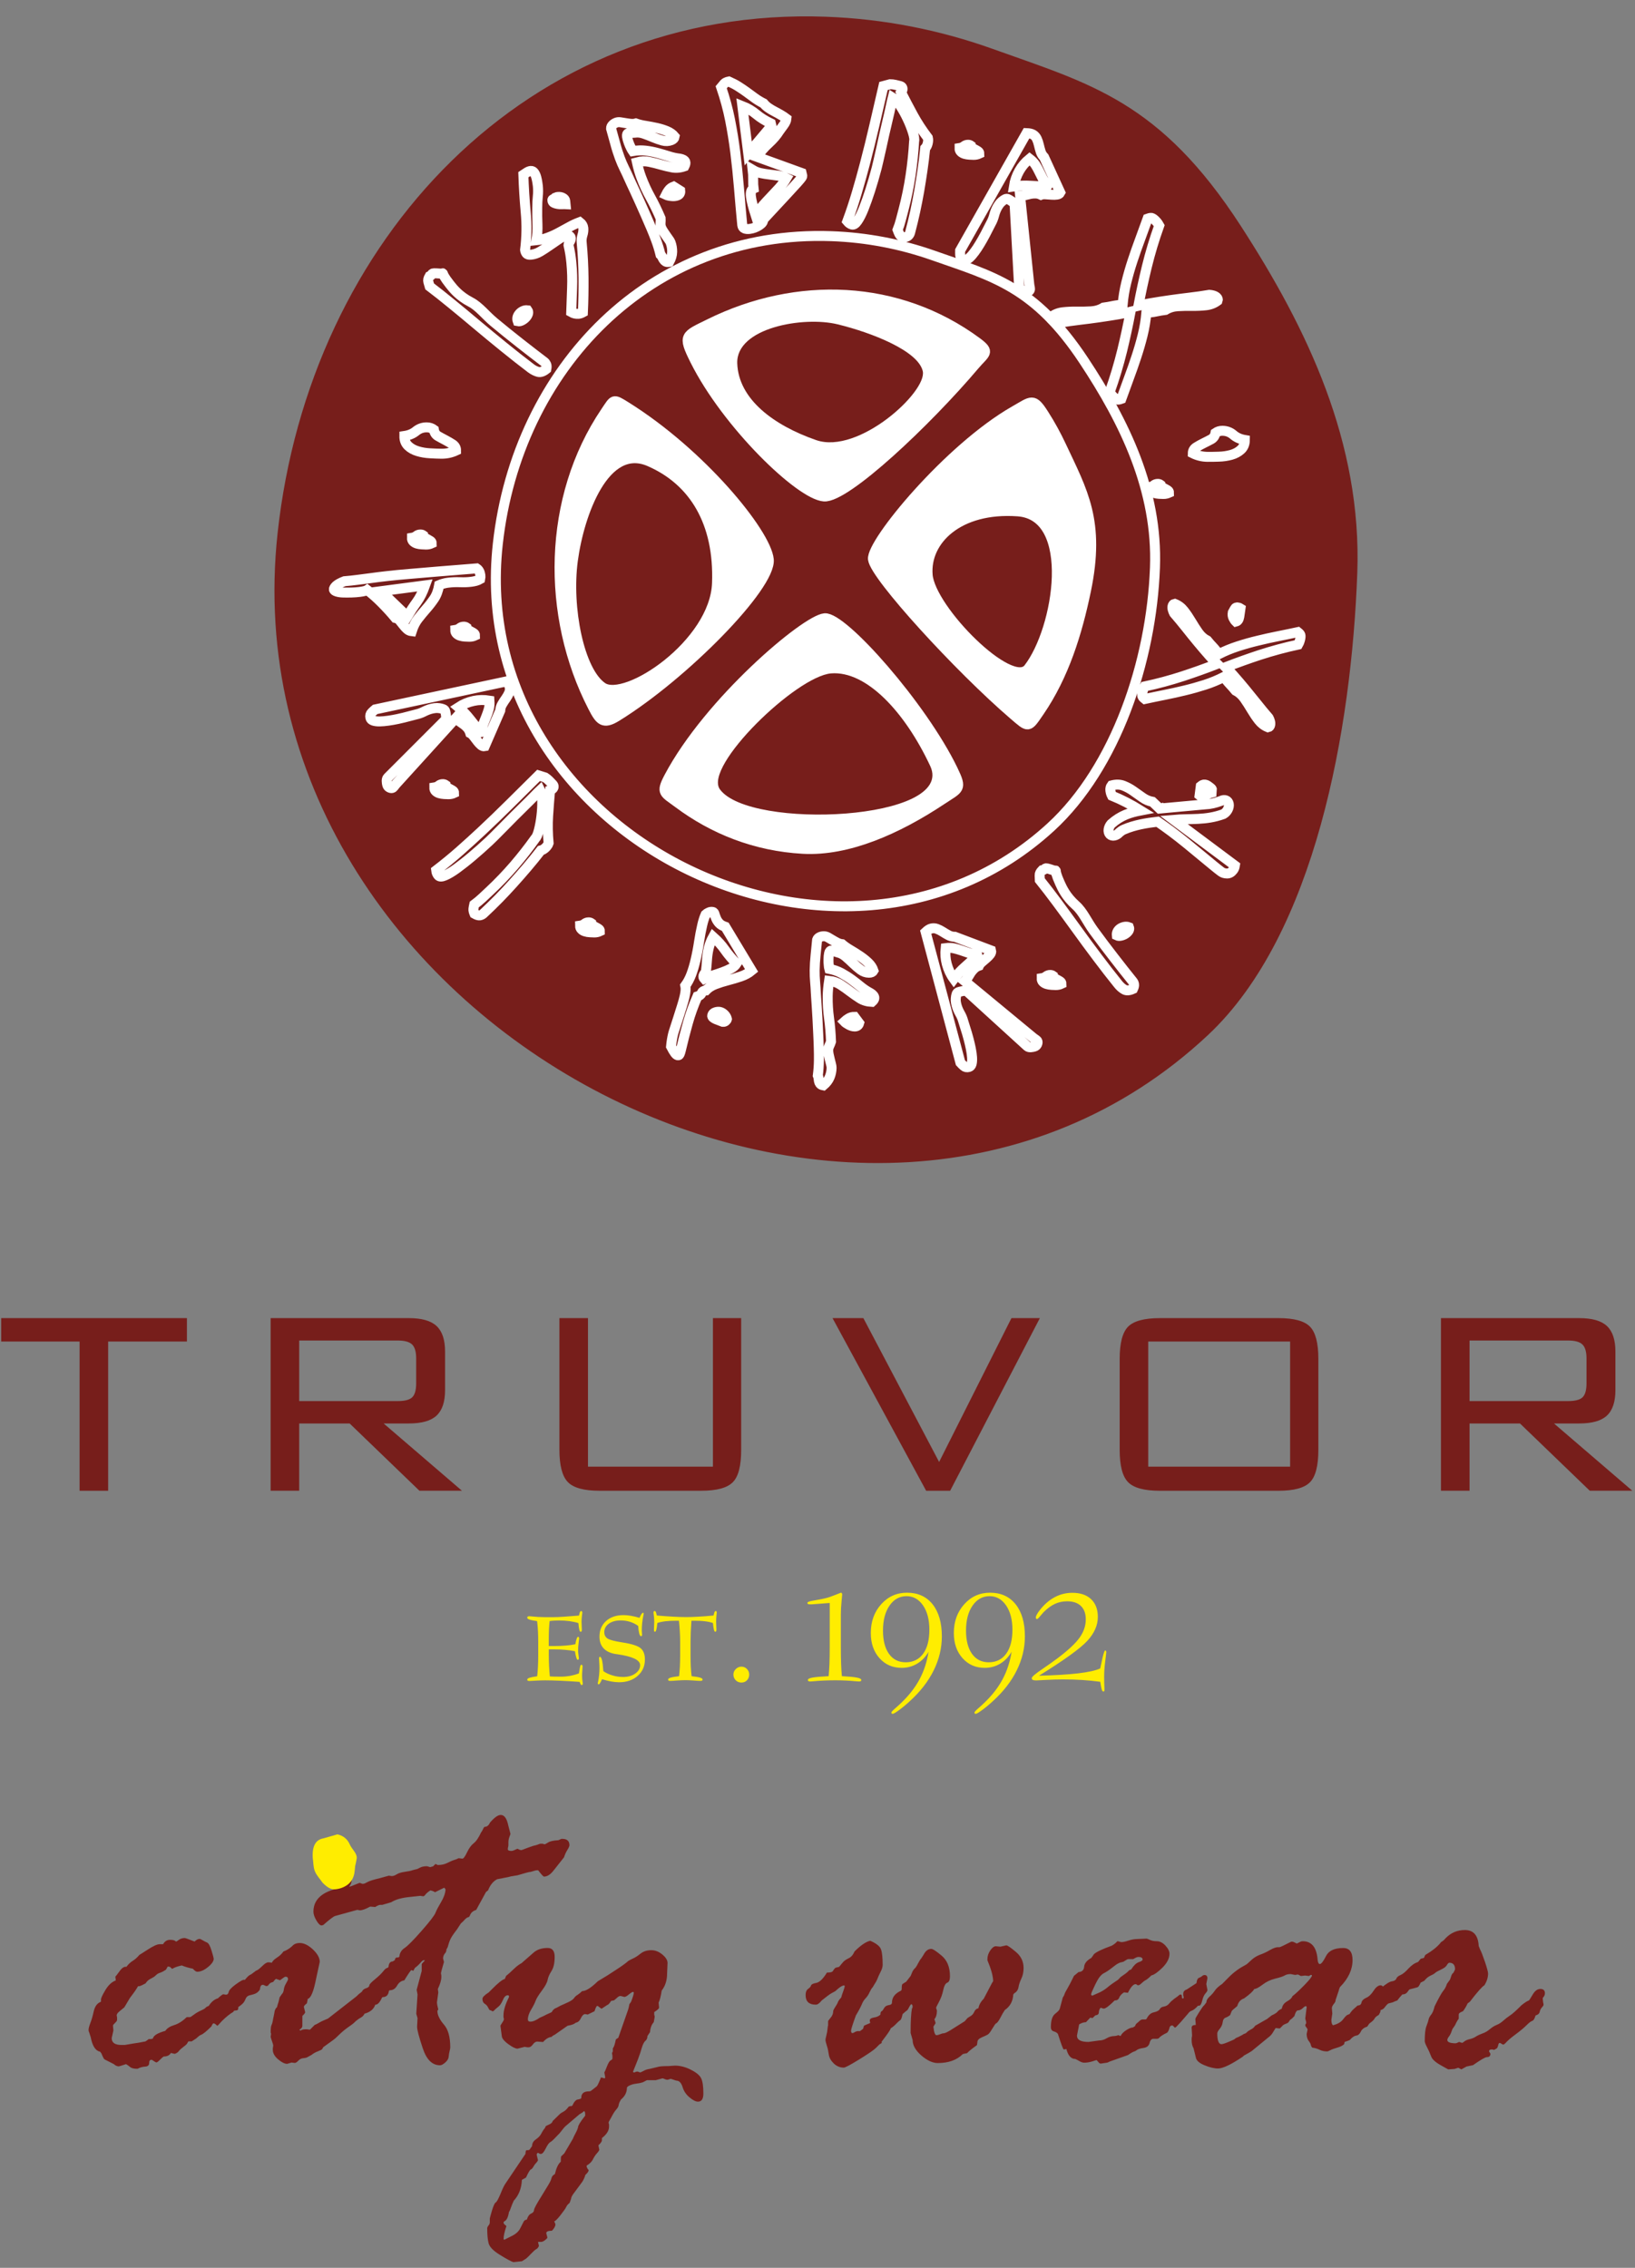 <svg width="93" height="129" viewBox="0 0 93 129" fill="none" xmlns="http://www.w3.org/2000/svg">
<rect x="0" y="0" width="93" height="129" fill="#808080" stroke="none"/>
<path fill-rule="evenodd" clip-rule="evenodd" d="M46.968 1.235C50.251 1.355 53.415 1.988 56.38 3.052C61.916 5.04 65.788 5.978 70.342 13.009C74.102 18.818 77.188 25.243 76.92 32.585C76.595 41.449 74.541 53.022 68.52 58.667C49.067 76.895 13.072 58.009 16.071 30.365C17.871 13.765 30.169 0.622 46.968 1.235Z" fill="#771E1B"/>
<path fill-rule="evenodd" clip-rule="evenodd" d="M53.557 45.502C51.041 47.173 48.222 48.426 45.671 48.283C42.972 48.133 40.58 47.176 38.58 45.682C37.777 45.081 37.576 45.115 38.05 44.215C40.324 39.911 45.817 35.271 46.909 35.169C47.932 35.073 52.447 40.162 54.199 43.786C54.743 44.911 54.567 44.831 53.557 45.502Z" fill="white"/>
<path fill-rule="evenodd" clip-rule="evenodd" d="M33.725 40.21C31.049 35.019 31.128 28.326 34.45 23.418C34.931 22.708 34.863 22.666 35.585 23.116C39.895 25.802 43.577 30.322 43.729 31.826C43.88 33.321 38.914 38.389 35.07 40.761C34.311 41.23 34.117 40.972 33.725 40.21Z" fill="white"/>
<path d="M47.273 14.564C49.169 14.633 50.999 14.99 52.712 15.593C55.91 16.717 58.148 17.249 60.782 21.227C62.955 24.513 64.741 28.147 64.585 32.301C64.399 37.315 62.493 42.993 59.014 46.185C47.775 56.492 27.693 46.672 29.421 31.036C30.459 21.646 37.564 14.214 47.273 14.564Z" stroke="#771E1B" stroke-width="0.567" stroke-miterlimit="22.926"/>
<path d="M52.914 43.577C51.462 40.473 49.268 38.15 47.279 38.304C45.289 38.461 40.001 43.599 40.949 44.9C42.642 47.228 54.364 46.68 52.914 43.577Z" stroke="white" stroke-width="0.567" stroke-miterlimit="22.926"/>
<path fill-rule="evenodd" clip-rule="evenodd" d="M40.369 18.413C45.316 15.969 51.076 16.151 55.569 19.468C56.354 20.049 56.026 20.072 55.425 20.783C52.706 23.995 48.109 28.328 46.872 28.24C45.506 28.141 41.345 24.122 39.532 20.495C38.815 19.059 38.972 19.103 40.369 18.413Z" fill="white"/>
<path d="M41.935 20.674C42.011 22.705 43.999 24.191 46.42 25.033C48.84 25.875 52.757 22.266 52.487 21.11C52.216 19.953 49.595 18.925 47.644 18.448C45.693 17.972 41.858 18.645 41.935 20.674Z" stroke="white" stroke-width="0.567" stroke-miterlimit="22.926"/>
<path fill-rule="evenodd" clip-rule="evenodd" d="M59.38 23.575C59.748 24.151 60.073 24.746 60.359 25.355C61.583 27.968 62.592 29.643 61.769 33.602C61.266 36.022 60.521 38.426 59.12 40.473C58.466 41.429 58.525 41.406 57.659 40.663C54.571 38.014 49.767 32.764 49.655 31.805C49.548 30.873 53.952 25.513 57.713 23.365C58.702 22.802 58.766 22.609 59.38 23.575Z" fill="white"/>
<path fill-rule="evenodd" clip-rule="evenodd" d="M57.893 29.087C54.516 28.847 52.607 30.73 52.765 32.705C52.922 34.681 57.509 39.291 58.498 38.022C60.23 35.796 61.27 29.326 57.893 29.087Z" fill="#771E1B"/>
<path d="M46.968 1.235C50.251 1.355 53.415 1.988 56.38 3.052C61.916 5.04 65.788 5.978 70.342 13.009C74.102 18.818 77.188 25.243 76.92 32.585C76.595 41.449 74.541 53.022 68.52 58.667C49.067 76.895 13.072 58.009 16.071 30.365C17.871 13.765 30.169 0.622 46.968 1.235Z" stroke="#771E1B" stroke-width="0.567" stroke-miterlimit="22.926"/>
<path d="M59.38 23.575C59.748 24.151 60.073 24.746 60.359 25.355C61.583 27.968 62.592 29.643 61.769 33.602C61.266 36.022 60.521 38.426 59.12 40.473C58.466 41.429 58.525 41.406 57.659 40.663C54.571 38.014 49.767 32.764 49.655 31.805C49.548 30.873 53.952 25.513 57.713 23.365C58.702 22.802 58.766 22.609 59.38 23.575Z" stroke="white" stroke-width="0.567" stroke-miterlimit="22.926"/>
<path d="M53.557 45.502C51.041 47.173 48.222 48.426 45.671 48.283C42.972 48.133 40.58 47.176 38.58 45.682C37.777 45.081 37.576 45.115 38.05 44.215C40.324 39.911 45.817 35.271 46.909 35.169C47.932 35.073 52.447 40.162 54.199 43.786C54.743 44.911 54.567 44.831 53.557 45.502Z" stroke="white" stroke-width="0.567" stroke-miterlimit="22.926"/>
<path d="M33.725 40.21C31.049 35.019 31.128 28.326 34.45 23.418C34.931 22.708 34.863 22.666 35.585 23.116C39.895 25.802 43.577 30.322 43.729 31.826C43.88 33.321 38.914 38.389 35.07 40.761C34.311 41.23 34.117 40.972 33.725 40.21Z" stroke="white" stroke-width="0.567" stroke-miterlimit="22.926"/>
<path d="M24.98 33.281C25.057 33.248 25.138 33.219 25.22 33.199C25.302 33.175 25.387 33.158 25.476 33.147C25.699 33.118 25.927 33.108 26.16 33.117C26.393 33.127 26.613 33.119 26.822 33.091C26.909 33.079 26.994 33.064 27.078 33.04C27.159 33.017 27.239 32.984 27.315 32.94C27.33 32.869 27.332 32.795 27.323 32.716C27.299 32.537 27.229 32.409 27.113 32.332C26.277 32.397 25.547 32.455 24.924 32.508C24.3 32.561 23.752 32.608 23.278 32.647C22.803 32.687 22.392 32.726 22.043 32.766C21.696 32.805 21.382 32.843 21.102 32.883C20.823 32.917 20.564 32.952 20.324 32.984C20.083 33.015 19.839 33.042 19.59 33.062C19.366 33.149 19.209 33.236 19.117 33.321C19.027 33.407 18.986 33.48 18.993 33.535C19 33.58 19.053 33.618 19.155 33.651C19.258 33.684 19.381 33.702 19.528 33.705C19.674 33.709 19.831 33.708 19.997 33.704C20.163 33.7 20.318 33.688 20.462 33.669C20.686 33.64 20.828 33.602 20.887 33.561C21.167 33.776 21.442 34.02 21.712 34.293C21.983 34.567 22.245 34.851 22.493 35.152C22.594 35.172 22.679 35.224 22.747 35.308C22.815 35.39 22.882 35.476 22.95 35.563C23.02 35.652 23.09 35.729 23.163 35.793C23.235 35.859 23.323 35.895 23.421 35.906C23.512 35.619 23.634 35.379 23.785 35.189C23.935 34.998 24.088 34.811 24.248 34.63C24.409 34.449 24.555 34.258 24.692 34.057C24.828 33.855 24.924 33.596 24.98 33.281ZM21.674 33.628L24.18 33.299C24.042 33.684 23.883 33.999 23.705 34.245C23.525 34.492 23.346 34.765 23.165 35.064L21.674 33.628ZM26.078 40.228C26.339 40.057 26.628 39.938 26.942 39.87C27.233 39.807 27.532 39.802 27.841 39.852C27.854 40.033 27.841 40.198 27.801 40.339C27.761 40.481 27.713 40.618 27.66 40.751C27.604 40.884 27.55 41.021 27.497 41.16C27.443 41.298 27.411 41.457 27.398 41.633L27.328 41.648C27.13 41.412 26.933 41.166 26.736 40.914C26.538 40.66 26.319 40.432 26.078 40.228ZM26.748 41.703C26.812 41.736 26.879 41.797 26.947 41.886C27.015 41.976 27.084 42.065 27.153 42.156C27.222 42.245 27.29 42.321 27.36 42.38C27.432 42.441 27.502 42.462 27.572 42.448L28.454 40.417C28.46 40.289 28.497 40.166 28.565 40.055C28.631 39.941 28.701 39.834 28.775 39.732C28.848 39.628 28.908 39.523 28.955 39.416C29.002 39.306 29.014 39.196 28.991 39.085C28.968 38.986 28.91 38.877 28.811 38.759L21.338 40.354C21.281 40.401 21.216 40.462 21.142 40.536C21.067 40.609 21.041 40.707 21.068 40.83C21.084 40.907 21.14 40.962 21.238 40.994C21.335 41.025 21.458 41.04 21.605 41.037C21.753 41.034 21.916 41.019 22.096 40.993C22.276 40.967 22.452 40.935 22.625 40.899C22.87 40.846 23.088 40.793 23.278 40.74C23.469 40.688 23.596 40.656 23.66 40.641C23.817 40.607 23.972 40.552 24.125 40.473C24.277 40.396 24.435 40.337 24.601 40.302C24.624 40.298 24.672 40.29 24.745 40.279C24.816 40.27 24.896 40.271 24.981 40.282C25.064 40.293 25.142 40.311 25.207 40.338C25.276 40.363 25.317 40.41 25.329 40.477C25.362 40.633 25.42 40.868 25.311 40.976L22.061 44.227C21.962 44.325 21.998 44.516 22.022 44.626C22.039 44.704 22.078 44.76 22.138 44.792C22.198 44.825 22.253 44.837 22.3 44.827C22.386 44.807 22.432 44.696 22.524 44.596L25.917 40.856C25.981 40.923 26.054 40.985 26.142 41.041C26.227 41.1 26.309 41.157 26.388 41.216C26.467 41.273 26.539 41.342 26.604 41.422C26.667 41.499 26.715 41.593 26.748 41.703ZM31.007 44.223C31.086 44.274 31.163 44.336 31.234 44.407C31.306 44.477 31.372 44.547 31.433 44.615C31.479 44.664 31.499 44.713 31.492 44.758C31.485 44.805 31.464 44.842 31.426 44.876C31.386 44.914 31.339 44.942 31.289 44.958C31.245 45.448 31.209 45.935 31.177 46.42C31.147 46.906 31.156 47.421 31.205 47.962C31.191 48.006 31.168 48.052 31.134 48.098C31.101 48.145 31.063 48.188 31.022 48.227C30.981 48.264 30.938 48.297 30.896 48.322C30.852 48.345 30.807 48.364 30.763 48.375C30.497 48.719 30.232 49.043 29.971 49.349C29.709 49.655 29.447 49.956 29.183 50.248C28.921 50.541 28.65 50.828 28.376 51.109C28.101 51.389 27.807 51.676 27.494 51.969C27.434 52.024 27.367 52.057 27.288 52.068C27.211 52.078 27.111 52.048 26.988 51.976C26.942 51.865 26.921 51.776 26.929 51.707C26.938 51.637 26.951 51.555 26.973 51.457C27.129 51.342 27.28 51.214 27.429 51.077C27.57 50.944 27.712 50.812 27.854 50.679C28.349 50.216 28.814 49.729 29.249 49.224C29.683 48.717 30.08 48.209 30.438 47.704C30.514 47.633 30.585 47.474 30.649 47.227C30.712 46.981 30.763 46.71 30.797 46.414C30.832 46.117 30.848 45.832 30.843 45.559C30.838 45.284 30.8 45.081 30.729 44.944C30.653 45.015 30.537 45.132 30.382 45.293C30.226 45.453 30.048 45.633 29.845 45.83C29.642 46.028 29.433 46.235 29.216 46.453C29.001 46.671 28.795 46.877 28.605 47.072C28.415 47.265 28.25 47.433 28.106 47.575C27.962 47.717 27.866 47.81 27.819 47.854C27.488 48.163 27.163 48.451 26.844 48.72C26.526 48.989 26.235 49.214 25.981 49.401C25.724 49.587 25.502 49.72 25.317 49.799C25.133 49.88 25.005 49.881 24.937 49.808C24.867 49.733 24.824 49.633 24.81 49.508C25.267 49.157 25.708 48.795 26.134 48.421C26.557 48.046 26.974 47.669 27.381 47.288C27.936 46.768 28.479 46.244 29.013 45.714C29.547 45.184 30.087 44.648 30.633 44.107L31.007 44.223ZM41.254 52.718C41.093 52.663 40.975 52.593 40.898 52.504C40.82 52.414 40.763 52.324 40.728 52.231C40.691 52.14 40.662 52.06 40.643 51.993C40.625 51.925 40.593 51.887 40.549 51.876C40.473 51.858 40.395 51.867 40.318 51.903C40.241 51.937 40.179 51.975 40.136 52.017C40.061 52.189 39.995 52.391 39.943 52.621C39.874 52.912 39.814 53.234 39.76 53.583C39.708 53.934 39.64 54.286 39.556 54.641C39.491 54.917 39.414 55.179 39.322 55.422C39.23 55.667 39.116 55.882 38.981 56.067C39.014 56.216 39.002 56.425 38.938 56.694C38.901 56.853 38.849 57.039 38.782 57.25C38.714 57.464 38.648 57.678 38.579 57.892C38.512 58.104 38.45 58.297 38.392 58.472C38.334 58.645 38.296 58.769 38.28 58.839C38.225 59.068 38.191 59.297 38.17 59.526C38.258 59.696 38.331 59.82 38.388 59.895C38.445 59.972 38.496 60.015 38.54 60.025C38.595 60.039 38.635 60.017 38.659 59.959C38.683 59.903 38.707 59.828 38.729 59.733C38.853 59.203 38.985 58.69 39.125 58.195C39.263 57.699 39.445 57.193 39.669 56.68C39.793 56.642 39.876 56.578 39.912 56.486C39.952 56.395 40.03 56.348 40.146 56.341C40.286 56.192 40.467 56.074 40.689 55.989C40.911 55.905 41.149 55.829 41.401 55.764C41.654 55.699 41.899 55.626 42.138 55.545C42.376 55.464 42.582 55.352 42.754 55.209L41.254 52.718ZM40.062 55.674C40.016 55.622 39.999 55.568 40.012 55.512C40.023 55.473 40.039 55.436 40.064 55.398C40.09 55.364 40.119 55.328 40.15 55.293C40.177 55.076 40.198 54.85 40.212 54.621C40.226 54.39 40.259 54.164 40.309 53.943C40.361 53.722 40.447 53.504 40.565 53.29C40.834 53.53 41.054 53.774 41.227 54.023C41.401 54.272 41.623 54.537 41.892 54.817C41.822 54.926 41.712 55.019 41.568 55.097C41.422 55.173 41.261 55.244 41.083 55.307C40.908 55.371 40.728 55.43 40.547 55.487C40.366 55.547 40.203 55.607 40.062 55.674ZM41.12 58.126C41.177 58.131 41.227 58.115 41.271 58.081C41.313 58.044 41.339 58.008 41.349 57.967C41.326 57.869 41.276 57.782 41.201 57.707C41.126 57.632 41.043 57.583 40.956 57.562C40.88 57.543 40.793 57.55 40.692 57.581C40.592 57.613 40.532 57.67 40.512 57.757C40.501 57.804 40.518 57.844 40.562 57.88C40.605 57.916 40.659 57.948 40.722 57.975C40.785 58.002 40.854 58.03 40.929 58.055C41.003 58.082 41.068 58.104 41.12 58.126ZM47.652 54.178C47.81 54.213 47.959 54.291 48.106 54.415C48.25 54.538 48.392 54.668 48.531 54.804C48.67 54.939 48.813 55.061 48.957 55.168C49.103 55.276 49.26 55.33 49.429 55.332C49.553 55.333 49.639 55.295 49.684 55.214C49.63 55.051 49.534 54.902 49.394 54.767C49.254 54.632 49.094 54.504 48.917 54.384C48.739 54.263 48.557 54.151 48.373 54.042C48.187 53.934 48.028 53.822 47.895 53.708C47.805 53.697 47.716 53.67 47.625 53.625C47.536 53.579 47.445 53.53 47.357 53.476C47.268 53.422 47.184 53.372 47.105 53.326C47.025 53.28 46.947 53.256 46.869 53.255C46.779 53.254 46.697 53.272 46.623 53.308C46.55 53.343 46.501 53.394 46.478 53.458C46.452 53.75 46.422 54.042 46.391 54.332C46.36 54.624 46.343 54.912 46.338 55.197C46.336 55.415 46.345 55.636 46.364 55.855C46.384 56.072 46.397 56.289 46.406 56.5C46.406 56.517 46.411 56.593 46.421 56.732C46.431 56.87 46.443 57.043 46.456 57.256C46.471 57.466 46.484 57.704 46.499 57.968C46.512 58.231 46.525 58.502 46.539 58.778C46.554 59.054 46.563 59.325 46.571 59.589C46.579 59.852 46.582 60.089 46.579 60.3C46.576 60.593 46.556 60.885 46.518 61.177C46.54 61.225 46.553 61.278 46.558 61.335C46.563 61.392 46.571 61.447 46.582 61.5C46.593 61.553 46.614 61.601 46.648 61.646C46.681 61.691 46.742 61.722 46.833 61.739C47.003 61.596 47.123 61.439 47.193 61.269C47.263 61.1 47.299 60.921 47.301 60.736C47.301 60.686 47.291 60.621 47.27 60.54C47.248 60.458 47.226 60.373 47.205 60.283C47.184 60.194 47.163 60.099 47.14 60.002C47.118 59.904 47.109 59.816 47.11 59.733C47.111 59.654 47.133 59.57 47.173 59.486C47.213 59.4 47.245 59.322 47.269 59.248C47.252 58.778 47.215 58.337 47.158 57.926C47.101 57.516 47.075 57.096 47.08 56.666C47.082 56.528 47.09 56.386 47.103 56.24C47.117 56.095 47.135 55.944 47.159 55.791C47.407 55.818 47.626 55.894 47.816 56.018C48.006 56.142 48.191 56.273 48.368 56.409C48.547 56.545 48.731 56.672 48.921 56.794C49.111 56.912 49.336 56.978 49.595 56.99C49.687 56.91 49.733 56.837 49.733 56.772C49.735 56.716 49.711 56.663 49.667 56.615C49.623 56.564 49.573 56.522 49.516 56.491C49.326 56.391 49.147 56.274 48.979 56.138C48.813 56.002 48.636 55.865 48.453 55.729C48.269 55.594 48.073 55.471 47.867 55.357C47.659 55.244 47.426 55.163 47.168 55.11C47.157 55.071 47.146 54.999 47.138 54.898C47.127 54.797 47.122 54.688 47.125 54.576C47.126 54.438 47.138 54.318 47.161 54.217C47.185 54.116 47.232 54.066 47.299 54.066L47.652 54.178ZM48.025 58.113C48.081 58.172 48.168 58.23 48.284 58.293C48.401 58.356 48.511 58.388 48.613 58.389C48.748 58.39 48.833 58.326 48.869 58.198L48.603 57.841C48.48 57.84 48.369 57.869 48.273 57.929C48.177 57.988 48.094 58.049 48.025 58.113ZM59.876 49.492C59.277 49.288 59.573 49.448 59.281 49.499C59.177 49.604 59.128 49.701 59.135 49.79C59.141 49.879 59.145 49.97 59.147 50.062C59.436 50.42 59.759 50.841 60.117 51.322C60.474 51.804 60.845 52.31 61.23 52.843C61.614 53.376 62.008 53.912 62.415 54.453C62.822 54.995 63.216 55.504 63.603 55.983C63.703 56.108 63.816 56.21 63.944 56.285C64.068 56.36 64.236 56.349 64.448 56.251C64.496 56.149 64.516 56.065 64.506 55.999C64.497 55.933 64.474 55.879 64.439 55.835C64.103 55.419 63.74 54.959 63.349 54.452C62.957 53.948 62.576 53.442 62.206 52.935C61.834 52.427 61.602 51.864 61.196 51.502C60.63 50.999 60.42 50.519 60.292 50.241C59.841 49.243 60.25 49.619 59.876 49.492ZM63.526 53.21C63.597 53.245 63.688 53.248 63.794 53.219C63.9 53.19 63.993 53.143 64.071 53.079C64.211 52.964 64.259 52.852 64.215 52.742C64.129 52.708 64.036 52.702 63.938 52.724C63.841 52.747 63.757 52.786 63.687 52.841C63.565 52.944 63.51 53.066 63.526 53.21ZM66.096 45.974L66.067 45.984L65.96 45.993L65.555 45.608C65.351 45.571 65.16 45.489 64.983 45.362C64.805 45.237 64.629 45.112 64.452 44.988C64.278 44.864 64.092 44.767 63.898 44.69C63.701 44.615 63.479 44.61 63.23 44.677C63.168 44.759 63.146 44.854 63.159 44.965C63.173 45.075 63.203 45.175 63.249 45.264C63.796 45.487 64.341 45.767 64.881 46.103C64.283 46.218 63.755 46.38 63.207 46.866C63.038 47.061 63.002 47.325 63.131 47.459C63.26 47.594 63.502 47.547 63.672 47.353C63.756 47.282 63.83 47.229 63.926 47.188C64.547 46.92 65.212 46.816 65.846 46.74C66.109 46.92 66.365 47.105 66.616 47.291C66.939 47.533 67.246 47.773 67.537 48.012C67.829 48.251 68.097 48.471 68.343 48.677C68.588 48.882 68.806 49.063 68.997 49.217C69.187 49.375 69.343 49.496 69.458 49.583C69.548 49.652 69.661 49.685 69.796 49.687C69.929 49.689 70.047 49.62 70.147 49.483C70.195 49.419 70.225 49.337 70.241 49.234L66.758 46.634C67.726 46.548 68.567 46.681 69.587 46.308C69.797 46.194 69.933 45.935 69.893 45.727C69.853 45.522 69.651 45.447 69.442 45.561C69.119 45.677 68.865 45.743 68.549 45.755L66.103 45.979L66.096 45.974ZM68.302 44.716L68.234 45.238L68.262 45.261C68.347 45.324 68.449 45.318 68.567 45.245C68.687 45.172 68.803 45.12 68.915 45.09L68.928 44.887C68.921 44.868 68.896 44.842 68.851 44.808C68.799 44.77 68.75 44.735 68.706 44.699C68.653 44.662 68.593 44.637 68.525 44.628C68.457 44.619 68.382 44.65 68.302 44.716ZM69.63 38.501C69.724 38.648 69.83 38.785 69.946 38.906C70.062 39.026 70.171 39.154 70.277 39.282C70.475 39.384 70.643 39.535 70.785 39.735C70.925 39.935 71.06 40.144 71.189 40.364C71.319 40.582 71.455 40.785 71.598 40.969C71.743 41.154 71.919 41.288 72.127 41.37C72.197 41.356 72.239 41.308 72.251 41.225C72.262 41.161 72.258 41.094 72.235 41.021C72.214 40.95 72.191 40.887 72.162 40.836C71.932 40.571 71.708 40.298 71.487 40.02C71.265 39.742 71.045 39.469 70.823 39.201C70.602 38.933 70.378 38.67 70.149 38.411C70.008 38.25 69.864 38.098 69.713 37.95C70.368 37.697 71.017 37.465 71.661 37.253C72.374 37.022 73.098 36.826 73.837 36.667C73.88 36.593 73.91 36.523 73.927 36.462C73.947 36.402 73.959 36.345 73.968 36.294C73.986 36.188 73.977 36.115 73.945 36.072C73.911 36.029 73.871 35.991 73.825 35.955C73.456 36.034 73.081 36.113 72.699 36.188C72.319 36.263 71.937 36.348 71.556 36.441C71.171 36.532 70.792 36.639 70.415 36.761C70.04 36.881 69.671 37.033 69.313 37.214C69.221 37.066 69.116 36.932 68.999 36.809C68.882 36.69 68.773 36.562 68.668 36.433C68.469 36.332 68.301 36.181 68.159 35.981C68.02 35.781 67.884 35.571 67.755 35.351C67.625 35.133 67.488 34.93 67.346 34.747C67.202 34.562 67.026 34.428 66.817 34.346C66.748 34.359 66.706 34.408 66.693 34.49C66.682 34.554 66.687 34.621 66.709 34.694C66.73 34.766 66.755 34.829 66.783 34.881C67.012 35.144 67.236 35.417 67.458 35.695C67.678 35.974 67.899 36.246 68.121 36.515C68.343 36.782 68.566 37.045 68.795 37.304C68.935 37.465 69.082 37.618 69.231 37.765C68.576 38.02 67.927 38.25 67.283 38.462C66.572 38.695 65.846 38.889 65.107 39.048C65.064 39.123 65.035 39.192 65.016 39.253C64.998 39.313 64.985 39.37 64.976 39.422C64.958 39.527 64.967 39.6 64.999 39.644C65.033 39.686 65.073 39.725 65.119 39.761C65.488 39.682 65.863 39.602 66.244 39.527C66.625 39.452 67.007 39.366 67.389 39.274C67.773 39.183 68.153 39.075 68.53 38.955C68.906 38.835 69.273 38.682 69.63 38.501ZM70.12 34.845C70.099 34.961 70.111 35.062 70.156 35.152C70.201 35.242 70.248 35.31 70.299 35.359C70.4 35.333 70.463 35.242 70.491 35.084L70.56 34.609C70.534 34.592 70.496 34.576 70.445 34.561C70.347 34.532 70.275 34.558 70.232 34.639C70.188 34.72 70.15 34.788 70.12 34.845ZM54.253 55.683C54.07 55.431 53.937 55.148 53.854 54.835C53.776 54.544 53.755 54.244 53.788 53.931C53.968 53.908 54.13 53.912 54.273 53.946C54.416 53.98 54.555 54.019 54.69 54.066C54.825 54.114 54.963 54.161 55.103 54.207C55.244 54.253 55.402 54.278 55.578 54.28L55.596 54.351C55.374 54.562 55.141 54.774 54.9 54.987C54.659 55.198 54.443 55.431 54.253 55.683ZM55.68 54.934C55.709 54.866 55.766 54.798 55.852 54.723C55.937 54.65 56.022 54.576 56.108 54.503C56.194 54.431 56.265 54.355 56.32 54.282C56.375 54.209 56.395 54.136 56.376 54.066L54.316 53.287C54.187 53.287 54.064 53.259 53.95 53.196C53.834 53.134 53.725 53.071 53.618 53.001C53.512 52.933 53.406 52.879 53.294 52.837C53.185 52.795 53.075 52.789 52.966 52.818C52.869 52.842 52.764 52.91 52.652 53.017L54.629 60.447C54.678 60.502 54.741 60.564 54.819 60.636C54.895 60.706 54.993 60.727 55.114 60.694C55.189 60.673 55.241 60.614 55.268 60.515C55.292 60.415 55.301 60.291 55.291 60.143C55.281 59.994 55.259 59.831 55.222 59.65C55.186 59.471 55.145 59.297 55.099 59.122C55.034 58.879 54.973 58.664 54.909 58.474C54.848 58.286 54.808 58.16 54.792 58.097C54.75 57.94 54.687 57.788 54.599 57.639C54.515 57.49 54.449 57.334 54.405 57.168C54.398 57.145 54.388 57.097 54.375 57.025C54.361 56.953 54.359 56.873 54.366 56.788C54.372 56.702 54.386 56.625 54.408 56.557C54.432 56.487 54.475 56.444 54.54 56.427C54.692 56.386 54.922 56.315 55.035 56.419L58.431 59.515C58.534 59.61 58.72 59.563 58.828 59.535C58.903 59.514 58.958 59.472 58.987 59.41C59.017 59.347 59.026 59.293 59.014 59.246C58.991 59.161 58.878 59.12 58.773 59.033L54.884 55.819C54.948 55.752 55.006 55.674 55.058 55.584C55.109 55.494 55.163 55.409 55.216 55.326C55.271 55.245 55.335 55.169 55.41 55.099C55.483 55.025 55.573 54.971 55.68 54.934ZM25.347 44.654C25.301 44.621 25.251 44.605 25.194 44.603C25.105 44.602 25.025 44.629 24.956 44.686C24.888 44.742 24.803 44.777 24.702 44.792C24.7 44.883 24.728 44.953 24.783 45.006C24.839 45.059 24.909 45.099 24.993 45.123C25.078 45.148 25.167 45.164 25.263 45.169C25.359 45.175 25.44 45.177 25.508 45.178C25.621 45.179 25.728 45.157 25.83 45.109C25.831 45.052 25.806 45.007 25.756 44.975C25.705 44.942 25.652 44.911 25.595 44.883C25.54 44.853 25.486 44.823 25.435 44.794C25.386 44.767 25.356 44.719 25.347 44.654ZM33.639 52.516C33.595 52.484 33.545 52.467 33.488 52.465C33.397 52.464 33.319 52.491 33.25 52.547C33.182 52.604 33.097 52.639 32.994 52.654C32.994 52.744 33.02 52.815 33.077 52.867C33.131 52.921 33.201 52.962 33.287 52.985C33.37 53.011 33.46 53.027 33.557 53.031C33.652 53.037 33.734 53.04 33.802 53.041C33.915 53.043 34.021 53.019 34.123 52.971C34.125 52.914 34.099 52.869 34.049 52.837C33.998 52.803 33.946 52.771 33.889 52.743C33.833 52.714 33.779 52.685 33.729 52.657C33.681 52.629 33.65 52.582 33.639 52.516ZM26.538 35.696C26.494 35.664 26.444 35.647 26.387 35.646C26.297 35.645 26.218 35.67 26.149 35.728C26.081 35.784 25.996 35.819 25.893 35.835C25.893 35.925 25.919 35.996 25.975 36.047C26.031 36.101 26.1 36.142 26.185 36.165C26.268 36.191 26.358 36.206 26.454 36.212C26.549 36.217 26.632 36.221 26.7 36.221C26.812 36.222 26.919 36.198 27.021 36.151C27.022 36.095 26.997 36.048 26.947 36.017C26.897 35.983 26.843 35.952 26.787 35.924C26.731 35.895 26.678 35.865 26.628 35.837C26.579 35.809 26.549 35.761 26.538 35.696ZM59.895 55.508C59.849 55.475 59.798 55.458 59.741 55.458C59.652 55.456 59.574 55.483 59.503 55.539C59.435 55.595 59.35 55.63 59.25 55.645C59.248 55.736 59.274 55.807 59.33 55.859C59.387 55.913 59.456 55.952 59.54 55.977C59.625 56.002 59.715 56.017 59.811 56.023C59.907 56.029 59.987 56.032 60.055 56.033C60.169 56.033 60.276 56.011 60.378 55.962C60.378 55.906 60.354 55.861 60.303 55.828C60.253 55.796 60.2 55.763 60.145 55.735C60.088 55.707 60.034 55.676 59.983 55.647C59.935 55.62 59.902 55.573 59.895 55.508ZM24.074 30.452C24.029 30.42 23.978 30.402 23.921 30.402C23.832 30.401 23.754 30.428 23.684 30.484C23.615 30.54 23.53 30.575 23.43 30.591C23.427 30.68 23.456 30.752 23.51 30.805C23.567 30.856 23.637 30.897 23.72 30.922C23.805 30.946 23.895 30.962 23.991 30.966C24.087 30.973 24.167 30.977 24.235 30.977C24.349 30.978 24.455 30.954 24.557 30.907C24.558 30.849 24.534 30.805 24.483 30.773C24.433 30.739 24.38 30.708 24.324 30.678C24.268 30.65 24.214 30.621 24.163 30.592C24.113 30.564 24.084 30.519 24.074 30.452ZM47.291 13.434C49.307 13.505 51.251 13.887 53.073 14.527C56.473 15.723 58.853 16.287 61.651 20.516C63.962 24.009 65.86 27.874 65.695 32.29C65.497 37.618 63.47 43.654 59.772 47.046C47.826 58.004 26.477 47.566 28.315 30.943C29.419 20.961 36.972 13.062 47.291 13.434Z" stroke="white" stroke-width="0.567" stroke-miterlimit="22.926"/>
<path fill-rule="evenodd" clip-rule="evenodd" d="M36.941 26.249C39.479 27.349 40.912 29.731 40.785 33.173C40.66 36.616 35.595 40.002 34.264 39.093C32.931 38.183 32.226 34.55 32.585 31.875C32.943 29.2 34.405 25.15 36.941 26.249Z" fill="#771E1B"/>
<path d="M36.941 26.249C39.479 27.349 40.912 29.731 40.785 33.173C40.66 36.616 35.595 40.002 34.264 39.093C32.931 38.183 32.226 34.55 32.585 31.875C32.943 29.2 34.405 25.15 36.941 26.249Z" stroke="white" stroke-width="0.567" stroke-miterlimit="22.926"/>
<path fill-rule="evenodd" clip-rule="evenodd" d="M52.914 43.577C51.462 40.473 49.268 38.15 47.279 38.304C45.289 38.461 40.001 43.599 40.949 44.9C42.642 47.228 54.364 46.68 52.914 43.577Z" fill="#771E1B"/>
<path d="M57.893 29.087C54.516 28.847 52.607 30.73 52.765 32.705C52.922 34.681 57.509 39.291 58.498 38.022C60.23 35.796 61.27 29.326 57.893 29.087Z" stroke="white" stroke-width="0.567" stroke-miterlimit="22.926"/>
<path d="M24.679 24.44C24.563 24.355 24.431 24.311 24.284 24.309C24.049 24.305 23.843 24.378 23.664 24.523C23.487 24.669 23.265 24.761 23 24.8C22.997 25.033 23.068 25.219 23.212 25.358C23.357 25.498 23.541 25.601 23.76 25.666C23.979 25.733 24.213 25.772 24.463 25.785C24.713 25.8 24.926 25.807 25.102 25.809C25.396 25.813 25.675 25.752 25.941 25.628C25.943 25.48 25.877 25.364 25.748 25.276C25.616 25.191 25.477 25.11 25.332 25.033C25.186 24.958 25.046 24.881 24.915 24.806C24.785 24.731 24.707 24.61 24.679 24.44ZM69.138 24.625C69.256 24.543 69.39 24.501 69.536 24.503C69.771 24.507 69.977 24.583 70.151 24.733C70.325 24.884 70.544 24.983 70.808 25.028C70.806 25.261 70.73 25.445 70.581 25.58C70.432 25.716 70.247 25.814 70.027 25.875C69.806 25.936 69.571 25.97 69.32 25.977C69.07 25.986 68.857 25.988 68.682 25.986C68.388 25.983 68.108 25.915 67.847 25.785C67.848 25.636 67.916 25.521 68.049 25.438C68.183 25.355 68.323 25.276 68.472 25.204C68.619 25.133 68.76 25.059 68.893 24.988C69.025 24.915 69.107 24.795 69.138 24.625ZM66.013 27.576C65.97 27.542 65.918 27.525 65.862 27.524C65.772 27.523 65.693 27.55 65.625 27.606C65.555 27.663 65.47 27.697 65.369 27.712C65.369 27.802 65.394 27.874 65.45 27.927C65.506 27.98 65.575 28.019 65.66 28.044C65.743 28.069 65.834 28.084 65.928 28.09C66.025 28.095 66.107 28.098 66.174 28.099C66.287 28.101 66.393 28.076 66.496 28.03C66.497 27.973 66.473 27.928 66.422 27.894C66.372 27.863 66.32 27.83 66.263 27.802C66.207 27.773 66.153 27.744 66.103 27.714C66.055 27.687 66.025 27.64 66.013 27.576Z" stroke="white" stroke-width="0.567" stroke-miterlimit="22.926"/>
<path d="M32.977 12.636C32.769 12.714 32.568 12.805 32.376 12.914C32.182 13.022 31.989 13.128 31.794 13.231C31.601 13.337 31.397 13.429 31.184 13.509C30.971 13.591 30.747 13.644 30.51 13.667C30.563 13.375 30.582 13.076 30.571 12.762C30.557 12.45 30.553 12.138 30.558 11.828C30.559 11.591 30.569 11.374 30.59 11.177C30.612 10.979 30.612 10.779 30.593 10.577C30.59 10.546 30.581 10.482 30.566 10.385C30.552 10.288 30.532 10.19 30.505 10.091C30.479 9.991 30.439 9.903 30.387 9.827C30.335 9.752 30.27 9.716 30.191 9.723C30.122 9.729 30.05 9.757 29.969 9.806C29.89 9.854 29.822 9.897 29.769 9.934C29.793 10.658 29.838 11.37 29.902 12.073C29.968 12.776 29.957 13.49 29.867 14.216C29.875 14.288 29.9 14.355 29.945 14.416C29.989 14.477 30.075 14.501 30.198 14.489C30.377 14.471 30.553 14.414 30.725 14.312C30.897 14.209 31.07 14.097 31.245 13.974C31.42 13.852 31.595 13.731 31.772 13.613C31.946 13.495 32.117 13.409 32.282 13.362C32.4 13.407 32.461 13.466 32.469 13.539C32.474 13.604 32.456 13.67 32.411 13.741C32.367 13.811 32.342 13.877 32.337 13.944C32.374 14.103 32.407 14.264 32.434 14.43C32.46 14.594 32.481 14.761 32.498 14.931C32.545 15.416 32.558 15.896 32.54 16.375C32.524 16.854 32.508 17.313 32.492 17.756C32.623 17.832 32.763 17.864 32.909 17.851C32.987 17.843 33.069 17.815 33.156 17.767C33.186 17.128 33.197 16.474 33.192 15.807C33.185 15.138 33.15 14.467 33.086 13.787C33.073 13.65 33.088 13.511 33.131 13.373C33.175 13.235 33.192 13.101 33.179 12.972C33.166 12.843 33.099 12.731 32.977 12.636ZM32.168 11.614L32.15 11.431C32.144 11.359 32.098 11.301 32.015 11.256C31.933 11.211 31.84 11.193 31.738 11.203C31.682 11.209 31.644 11.216 31.622 11.226C31.603 11.276 31.563 11.307 31.502 11.318C31.442 11.328 31.413 11.352 31.418 11.393C31.424 11.465 31.457 11.514 31.516 11.541C31.576 11.569 31.642 11.589 31.718 11.602C31.792 11.616 31.872 11.621 31.956 11.617C32.041 11.611 32.111 11.611 32.168 11.614ZM55.222 8.284C55.177 8.252 55.126 8.235 55.07 8.234C54.98 8.233 54.901 8.26 54.833 8.316C54.763 8.372 54.679 8.406 54.577 8.422C54.575 8.512 54.603 8.584 54.659 8.636C54.715 8.69 54.784 8.729 54.869 8.754C54.954 8.778 55.043 8.794 55.138 8.8C55.234 8.804 55.317 8.808 55.384 8.81C55.497 8.811 55.603 8.787 55.706 8.739C55.706 8.683 55.682 8.638 55.632 8.605C55.582 8.571 55.528 8.541 55.472 8.511C55.415 8.482 55.363 8.452 55.311 8.424C55.262 8.396 55.233 8.349 55.222 8.284ZM25.009 15.56C24.38 15.511 24.706 15.591 24.434 15.712C24.359 15.84 24.335 15.946 24.363 16.031C24.391 16.115 24.415 16.202 24.44 16.292C24.807 16.57 25.222 16.897 25.684 17.277C26.148 17.655 26.631 18.055 27.131 18.478C27.633 18.899 28.146 19.323 28.671 19.748C29.195 20.174 29.702 20.571 30.191 20.943C30.319 21.041 30.454 21.109 30.594 21.152C30.734 21.195 30.895 21.141 31.076 20.994C31.098 20.883 31.097 20.797 31.071 20.737C31.045 20.676 31.011 20.628 30.966 20.593C30.541 20.271 30.077 19.913 29.575 19.519C29.073 19.125 28.582 18.729 28.099 18.327C27.616 17.926 27.253 17.435 26.773 17.185C26.102 16.835 25.782 16.422 25.592 16.182C24.916 15.329 25.403 15.593 25.009 15.56ZM29.449 18.273C29.526 18.29 29.613 18.271 29.71 18.215C29.806 18.159 29.886 18.093 29.947 18.011C30.054 17.864 30.073 17.745 30.004 17.649C29.913 17.637 29.822 17.654 29.732 17.7C29.642 17.745 29.571 17.805 29.518 17.877C29.421 18.004 29.4 18.137 29.449 18.273ZM36.111 7.549C36.27 7.524 36.439 7.542 36.619 7.604C36.797 7.667 36.976 7.735 37.155 7.812C37.333 7.887 37.509 7.948 37.683 7.996C37.857 8.043 38.023 8.037 38.182 7.976C38.298 7.932 38.362 7.864 38.376 7.773C38.267 7.641 38.123 7.536 37.945 7.461C37.766 7.386 37.573 7.325 37.363 7.278C37.153 7.23 36.943 7.192 36.733 7.158C36.523 7.127 36.334 7.081 36.166 7.021C36.08 7.046 35.986 7.053 35.887 7.044C35.786 7.033 35.684 7.02 35.583 7.002C35.479 6.985 35.383 6.969 35.293 6.955C35.204 6.94 35.124 6.948 35.049 6.976C34.965 7.008 34.895 7.054 34.839 7.114C34.782 7.175 34.756 7.238 34.757 7.308C34.838 7.589 34.916 7.872 34.992 8.155C35.066 8.439 35.154 8.713 35.252 8.979C35.328 9.185 35.415 9.385 35.512 9.582C35.61 9.779 35.7 9.974 35.785 10.168C35.791 10.185 35.822 10.253 35.881 10.379C35.94 10.505 36.013 10.663 36.103 10.855C36.192 11.048 36.29 11.262 36.398 11.503C36.507 11.745 36.616 11.992 36.728 12.244C36.84 12.496 36.946 12.743 37.049 12.986C37.151 13.23 37.24 13.45 37.312 13.648C37.415 13.92 37.5 14.201 37.569 14.486C37.608 14.523 37.64 14.568 37.666 14.619C37.689 14.669 37.717 14.719 37.746 14.764C37.774 14.809 37.812 14.846 37.86 14.877C37.908 14.907 37.976 14.913 38.067 14.898C38.174 14.702 38.23 14.511 38.233 14.328C38.236 14.144 38.207 13.965 38.142 13.791C38.124 13.743 38.091 13.687 38.041 13.621C37.993 13.551 37.94 13.48 37.889 13.405C37.837 13.329 37.783 13.249 37.728 13.166C37.672 13.083 37.631 13.003 37.603 12.928C37.575 12.852 37.565 12.766 37.572 12.672C37.58 12.579 37.581 12.493 37.576 12.417C37.391 11.984 37.199 11.588 36.997 11.224C36.796 10.863 36.621 10.481 36.471 10.078C36.423 9.948 36.378 9.813 36.338 9.673C36.299 9.532 36.262 9.386 36.229 9.233C36.469 9.167 36.7 9.159 36.922 9.206C37.144 9.252 37.363 9.306 37.577 9.368C37.793 9.43 38.012 9.483 38.232 9.525C38.451 9.567 38.684 9.548 38.93 9.462C38.986 9.354 39.002 9.27 38.981 9.209C38.961 9.155 38.92 9.114 38.863 9.086C38.803 9.056 38.742 9.036 38.678 9.025C38.464 9.001 38.254 8.956 38.05 8.891C37.844 8.826 37.632 8.763 37.412 8.703C37.192 8.643 36.965 8.598 36.731 8.57C36.498 8.542 36.251 8.549 35.992 8.595C35.968 8.561 35.933 8.497 35.887 8.408C35.841 8.317 35.797 8.218 35.758 8.111C35.71 7.982 35.68 7.866 35.664 7.762C35.65 7.659 35.676 7.596 35.738 7.572L36.111 7.549ZM37.877 11.079C37.949 11.113 38.051 11.138 38.183 11.152C38.314 11.168 38.428 11.158 38.524 11.122C38.65 11.075 38.707 10.983 38.692 10.851L38.316 10.614C38.2 10.658 38.108 10.726 38.04 10.817C37.972 10.908 37.917 10.996 37.877 11.079ZM43.062 8.922C43.254 8.636 43.477 8.378 43.733 8.145C43.987 7.913 44.184 7.681 44.326 7.451C44.404 7.343 44.489 7.227 44.581 7.1C44.673 6.974 44.724 6.856 44.734 6.748C44.633 6.671 44.524 6.599 44.408 6.533C44.292 6.464 44.174 6.401 44.052 6.337C43.932 6.275 43.819 6.208 43.711 6.134C43.606 6.062 43.514 5.978 43.434 5.881C43.24 5.782 43.068 5.678 42.917 5.566C42.767 5.454 42.617 5.345 42.468 5.237C42.319 5.129 42.165 5.024 42.003 4.922C41.843 4.819 41.66 4.724 41.458 4.635C41.336 4.658 41.246 4.701 41.192 4.761C41.137 4.82 41.08 4.887 41.022 4.96C41.235 5.588 41.404 6.205 41.525 6.815C41.645 7.425 41.744 8.036 41.822 8.649C41.907 9.332 41.978 10.018 42.034 10.701C42.09 11.384 42.151 12.086 42.22 12.805C42.232 12.903 42.277 12.967 42.354 12.997C42.431 13.028 42.527 13.036 42.639 13.022C42.829 12.998 43.007 12.932 43.175 12.825C43.343 12.717 43.421 12.609 43.406 12.496C43.956 11.903 44.385 11.44 44.69 11.113C44.994 10.784 45.217 10.543 45.357 10.386C45.497 10.23 45.577 10.131 45.602 10.091C45.625 10.051 45.635 10.023 45.634 10.007L45.595 9.84L43.062 8.922ZM42.984 12.256C42.909 12.021 42.849 11.813 42.804 11.635C42.759 11.456 42.729 11.306 42.714 11.186C42.683 10.936 42.733 10.784 42.862 10.727C42.844 10.59 42.839 10.419 42.84 10.214C42.843 10.009 42.833 9.827 42.814 9.666C42.963 9.754 43.114 9.815 43.271 9.847C43.429 9.88 43.591 9.907 43.758 9.926C43.925 9.947 44.093 9.969 44.26 9.992C44.426 10.016 44.584 10.063 44.729 10.135C44.616 10.33 44.481 10.514 44.321 10.69C44.162 10.864 44.002 11.036 43.841 11.204C43.679 11.372 43.526 11.54 43.376 11.71C43.226 11.88 43.094 12.062 42.984 12.256ZM42.226 6.034C42.525 6.152 42.791 6.309 43.025 6.506C43.259 6.7 43.534 6.871 43.846 7.02L43.881 7.163L42.56 8.729L42.226 6.034ZM50.629 4.791C50.722 4.79 50.819 4.802 50.917 4.824C51.017 4.846 51.11 4.869 51.197 4.892C51.262 4.91 51.303 4.94 51.321 4.982C51.34 5.024 51.343 5.069 51.33 5.116C51.316 5.171 51.292 5.22 51.258 5.26C51.48 5.698 51.708 6.129 51.939 6.556C52.172 6.983 52.451 7.413 52.781 7.845C52.792 7.89 52.796 7.941 52.793 7.999C52.789 8.056 52.781 8.113 52.766 8.167C52.752 8.221 52.734 8.272 52.709 8.317C52.686 8.361 52.659 8.399 52.626 8.433C52.583 8.866 52.532 9.284 52.473 9.682C52.414 10.082 52.352 10.477 52.285 10.867C52.216 11.256 52.141 11.643 52.058 12.027C51.974 12.412 51.878 12.812 51.768 13.227C51.748 13.306 51.707 13.371 51.648 13.421C51.587 13.473 51.487 13.5 51.346 13.506C51.246 13.436 51.183 13.372 51.153 13.308C51.123 13.245 51.09 13.167 51.056 13.075C51.128 12.893 51.19 12.704 51.24 12.508C51.29 12.319 51.339 12.131 51.389 11.942C51.563 11.284 51.698 10.622 51.796 9.961C51.895 9.298 51.959 8.658 51.995 8.038C52.023 7.936 51.998 7.764 51.922 7.521C51.846 7.278 51.745 7.022 51.618 6.753C51.49 6.483 51.353 6.235 51.202 6.006C51.053 5.778 50.911 5.624 50.781 5.548C50.755 5.651 50.717 5.81 50.671 6.03C50.625 6.247 50.571 6.495 50.504 6.77C50.436 7.047 50.37 7.336 50.302 7.636C50.234 7.938 50.172 8.221 50.115 8.487C50.055 8.753 50.003 8.984 49.957 9.181C49.911 9.379 49.88 9.51 49.863 9.573C49.747 10.013 49.625 10.431 49.498 10.828C49.37 11.226 49.246 11.573 49.128 11.87C49.011 12.165 48.893 12.397 48.779 12.563C48.666 12.73 48.56 12.8 48.462 12.775C48.364 12.749 48.276 12.686 48.196 12.59C48.397 12.048 48.577 11.503 48.737 10.959C48.899 10.414 49.049 9.871 49.192 9.33C49.385 8.594 49.567 7.856 49.737 7.121C49.906 6.385 50.079 5.644 50.253 4.892L50.629 4.791ZM57.671 10.604C57.717 10.295 57.821 9.998 57.979 9.716C58.127 9.456 58.322 9.225 58.563 9.029C58.707 9.14 58.819 9.258 58.898 9.381C58.977 9.505 59.047 9.633 59.109 9.763C59.172 9.892 59.236 10.022 59.306 10.155C59.374 10.288 59.469 10.418 59.592 10.545L59.555 10.609C59.25 10.6 58.935 10.586 58.616 10.566C58.299 10.546 57.983 10.558 57.671 10.604ZM59.211 11.081C59.278 11.054 59.367 11.045 59.479 11.053C59.591 11.061 59.702 11.07 59.815 11.077C59.927 11.086 60.029 11.084 60.12 11.07C60.212 11.058 60.276 11.02 60.31 10.955L59.389 8.943C59.298 8.852 59.232 8.744 59.193 8.62C59.154 8.495 59.121 8.369 59.092 8.246C59.066 8.124 59.026 8.008 58.977 7.9C58.928 7.792 58.854 7.71 58.756 7.653C58.669 7.604 58.548 7.577 58.394 7.572L54.612 14.254C54.61 14.327 54.61 14.417 54.616 14.522C54.621 14.628 54.678 14.712 54.784 14.774C54.852 14.813 54.93 14.806 55.02 14.754C55.107 14.702 55.198 14.619 55.294 14.506C55.391 14.393 55.489 14.26 55.59 14.108C55.689 13.954 55.782 13.802 55.871 13.645C55.993 13.428 56.1 13.229 56.187 13.051C56.276 12.873 56.336 12.754 56.368 12.699C56.447 12.559 56.508 12.403 56.551 12.237C56.594 12.072 56.657 11.913 56.741 11.765C56.753 11.743 56.778 11.702 56.82 11.643C56.86 11.582 56.913 11.524 56.977 11.467C57.043 11.411 57.106 11.365 57.172 11.332C57.235 11.301 57.296 11.301 57.355 11.333C57.492 11.412 57.705 11.526 57.714 11.68L57.965 16.286C57.973 16.427 58.138 16.524 58.236 16.582C58.305 16.62 58.372 16.629 58.435 16.605C58.501 16.582 58.547 16.549 58.571 16.508C58.613 16.431 58.562 16.32 58.547 16.187L58.025 11.147C58.118 11.143 58.214 11.129 58.312 11.102C58.413 11.076 58.511 11.051 58.606 11.031C58.702 11.012 58.802 11.003 58.903 11.006C59.007 11.006 59.109 11.032 59.211 11.081ZM63.854 17.342C63.665 17.345 63.481 17.366 63.303 17.404C63.125 17.442 62.948 17.474 62.768 17.497C62.563 17.622 62.327 17.693 62.064 17.709C61.802 17.725 61.53 17.73 61.258 17.726C60.983 17.72 60.719 17.733 60.469 17.76C60.218 17.787 59.996 17.875 59.801 18.02C59.774 18.091 59.793 18.158 59.862 18.219C59.913 18.265 59.978 18.298 60.056 18.32C60.135 18.343 60.206 18.355 60.269 18.357C60.642 18.295 61.02 18.241 61.4 18.196C61.781 18.151 62.157 18.102 62.528 18.049C62.9 17.996 63.269 17.938 63.635 17.876C63.861 17.836 64.085 17.79 64.307 17.735C64.165 18.487 64.005 19.221 63.831 19.94C63.636 20.733 63.402 21.517 63.123 22.295C63.169 22.378 63.214 22.446 63.259 22.496C63.304 22.547 63.349 22.592 63.392 22.63C63.478 22.706 63.55 22.742 63.607 22.734C63.667 22.728 63.725 22.712 63.783 22.69C63.921 22.302 64.064 21.91 64.212 21.513C64.36 21.117 64.501 20.715 64.635 20.307C64.77 19.9 64.891 19.486 64.995 19.066C65.099 18.648 65.169 18.22 65.207 17.783C65.396 17.781 65.579 17.761 65.758 17.721C65.936 17.684 66.114 17.652 66.292 17.63C66.499 17.504 66.733 17.433 66.996 17.418C67.26 17.402 67.529 17.396 67.804 17.401C68.079 17.405 68.341 17.393 68.592 17.366C68.843 17.34 69.065 17.251 69.26 17.106C69.288 17.035 69.268 16.969 69.198 16.907C69.147 16.862 69.082 16.828 69.004 16.806C68.926 16.784 68.855 16.773 68.792 16.769C68.418 16.832 68.042 16.886 67.661 16.93C67.28 16.976 66.904 17.024 66.532 17.077C66.16 17.13 65.792 17.188 65.425 17.251C65.198 17.29 64.975 17.337 64.753 17.391C64.897 16.639 65.055 15.905 65.23 15.186C65.423 14.394 65.659 13.609 65.937 12.832C65.892 12.75 65.846 12.682 65.801 12.631C65.756 12.579 65.711 12.534 65.67 12.497C65.583 12.421 65.51 12.385 65.453 12.392C65.396 12.399 65.337 12.414 65.278 12.436C65.139 12.825 64.996 13.217 64.849 13.613C64.701 14.01 64.559 14.412 64.425 14.819C64.29 15.227 64.171 15.64 64.067 16.061C63.962 16.48 63.892 16.907 63.854 17.342Z" stroke="white" stroke-width="0.567" stroke-miterlimit="22.926"/>
<path d="M40.369 18.413C45.316 15.969 51.076 16.151 55.569 19.468C56.354 20.049 56.026 20.072 55.425 20.783C52.706 23.995 48.109 28.328 46.872 28.24C45.506 28.141 41.345 24.122 39.532 20.495C38.815 19.059 38.972 19.103 40.369 18.413Z" stroke="white" stroke-width="0.567" stroke-miterlimit="22.926"/>
<path fill-rule="evenodd" clip-rule="evenodd" d="M41.935 20.674C42.011 22.705 43.999 24.191 46.42 25.033C48.84 25.875 52.757 22.266 52.487 21.11C52.216 19.953 49.595 18.925 47.644 18.448C45.693 17.972 41.858 18.645 41.935 20.674Z" fill="#771E1B"/>
<path d="M81.963 84.798V74.978H89.826C90.557 74.978 91.083 75.127 91.404 75.428C91.725 75.729 91.886 76.214 91.886 76.883V79.075C91.886 79.738 91.725 80.22 91.404 80.521C91.083 80.822 90.557 80.971 89.826 80.971H88.392L92.846 84.796H90.427L86.458 80.971H83.589V84.796H81.963V84.798ZM89.188 76.252H83.589V79.697H89.189C89.596 79.697 89.874 79.625 90.022 79.477C90.169 79.327 90.242 79.067 90.242 78.696V77.266C90.242 76.896 90.167 76.635 90.015 76.483C89.863 76.329 89.589 76.252 89.188 76.252ZM63.688 77.293C63.688 76.405 63.845 75.797 64.162 75.469C64.481 75.143 65.085 74.978 65.978 74.978H72.719C73.6 74.978 74.198 75.139 74.513 75.464C74.831 75.79 74.989 76.398 74.989 77.293V82.471C74.989 83.377 74.831 83.993 74.513 84.313C74.198 84.636 73.6 84.799 72.719 84.799H65.978C65.085 84.799 64.481 84.635 64.162 84.304C63.845 83.978 63.688 83.366 63.688 82.472V77.293ZM65.312 83.428H73.383V76.31H65.312V83.428ZM52.68 84.798L47.355 74.978H49.109L53.418 83.16L57.532 74.978H59.148L54.045 84.798H52.68ZM33.445 74.978V83.428H40.552V74.978H42.159V82.469C42.159 83.376 42.002 83.992 41.683 84.312C41.365 84.635 40.767 84.798 39.888 84.798H34.101C33.219 84.798 32.618 84.634 32.3 84.305C31.981 83.976 31.82 83.364 31.82 82.469V74.978H33.445ZM15.393 84.798V74.978H23.255C23.986 74.978 24.512 75.127 24.833 75.428C25.155 75.729 25.316 76.214 25.316 76.883V79.075C25.316 79.738 25.155 80.22 24.833 80.521C24.512 80.822 23.986 80.971 23.255 80.971H21.822L26.275 84.796H23.857L19.888 80.971H17.019V84.796H15.393V84.798ZM22.619 76.252H17.019V79.697H22.62C23.027 79.697 23.304 79.625 23.452 79.477C23.599 79.327 23.672 79.067 23.672 78.696V77.266C23.672 76.896 23.597 76.635 23.446 76.483C23.293 76.329 23.02 76.252 22.619 76.252ZM6.152 76.31V84.798H4.527V76.31H0.066V74.978H10.632V76.31H6.152Z" fill="#771E1B"/>
<path d="M62.584 95.664C62.249 95.618 61.907 95.585 61.556 95.562C61.204 95.538 60.839 95.529 60.461 95.529C60.168 95.529 59.854 95.539 59.517 95.557C59.181 95.578 58.991 95.587 58.948 95.587C58.849 95.587 58.782 95.576 58.744 95.558C58.706 95.538 58.687 95.504 58.687 95.456C58.687 95.383 58.887 95.212 59.285 94.943C59.635 94.705 59.922 94.5 60.149 94.33C60.754 93.874 61.175 93.482 61.41 93.151C61.644 92.822 61.76 92.476 61.76 92.114C61.76 91.784 61.667 91.532 61.484 91.353C61.3 91.175 61.038 91.086 60.701 91.086C60.449 91.086 60.217 91.135 60.004 91.233C59.791 91.333 59.577 91.489 59.361 91.704C59.303 91.767 59.234 91.847 59.151 91.946C59.072 92.045 59.015 92.096 58.985 92.096C58.961 92.096 58.947 92.088 58.935 92.072C58.923 92.056 58.917 92.035 58.917 92.007C58.917 91.967 58.937 91.912 58.974 91.84C59.011 91.769 59.067 91.687 59.138 91.595C59.397 91.264 59.683 91.016 59.996 90.85C60.305 90.686 60.639 90.603 60.997 90.603C61.452 90.603 61.808 90.723 62.063 90.966C62.319 91.21 62.446 91.546 62.446 91.974C62.446 92.449 62.247 92.901 61.849 93.334C61.453 93.766 60.535 94.428 59.097 95.32C60.007 95.296 60.751 95.251 61.332 95.184C61.913 95.114 62.33 95.022 62.582 94.905C62.604 94.817 62.628 94.7 62.658 94.552C62.75 94.105 62.82 93.881 62.866 93.881C62.884 93.881 62.896 93.889 62.907 93.907C62.92 93.927 62.925 93.949 62.925 93.977C62.925 94.014 62.905 94.187 62.866 94.499C62.825 94.808 62.805 95.097 62.805 95.364C62.805 95.585 62.809 95.807 62.821 96.028C62.821 96.072 62.821 96.096 62.821 96.104C62.821 96.148 62.817 96.178 62.811 96.194C62.805 96.211 62.788 96.218 62.762 96.218C62.724 96.218 62.692 96.18 62.667 96.101C62.643 96.021 62.616 95.876 62.584 95.664ZM57.54 93.959C57.373 94.251 57.156 94.475 56.89 94.635C56.624 94.793 56.331 94.872 56.01 94.872C55.497 94.872 55.076 94.688 54.749 94.32C54.419 93.95 54.255 93.474 54.255 92.89C54.255 92.236 54.453 91.692 54.846 91.254C55.242 90.814 55.731 90.597 56.315 90.597C56.933 90.597 57.417 90.816 57.769 91.255C58.12 91.695 58.296 92.303 58.296 93.08C58.296 93.745 58.142 94.391 57.833 95.016C57.525 95.641 57.071 96.226 56.471 96.77C56.244 96.98 56.037 97.15 55.85 97.283C55.665 97.418 55.549 97.487 55.5 97.487C55.476 97.487 55.459 97.481 55.446 97.468C55.434 97.454 55.427 97.437 55.427 97.414C55.427 97.379 55.508 97.291 55.665 97.155C55.785 97.052 55.883 96.962 55.958 96.889C56.411 96.461 56.767 96.008 57.022 95.533C57.278 95.057 57.45 94.531 57.54 93.959ZM56.29 90.794C55.893 90.794 55.568 90.972 55.321 91.331C55.072 91.688 54.948 92.162 54.948 92.753C54.948 93.32 55.064 93.761 55.291 94.079C55.52 94.396 55.836 94.555 56.24 94.555C56.665 94.555 56.995 94.392 57.231 94.069C57.469 93.744 57.587 93.288 57.587 92.702C57.587 92.133 57.467 91.671 57.226 91.32C56.985 90.969 56.673 90.794 56.29 90.794ZM52.816 93.959C52.651 94.251 52.431 94.475 52.166 94.635C51.9 94.793 51.607 94.872 51.286 94.872C50.775 94.872 50.353 94.688 50.025 94.32C49.695 93.95 49.532 93.474 49.532 92.89C49.532 92.236 49.729 91.692 50.122 91.254C50.518 90.814 51.007 90.597 51.591 90.597C52.209 90.597 52.695 90.816 53.046 91.255C53.396 91.695 53.573 92.303 53.573 93.08C53.573 93.745 53.418 94.391 53.109 95.016C52.801 95.641 52.347 96.226 51.748 96.77C51.521 96.98 51.313 97.15 51.128 97.283C50.942 97.418 50.825 97.487 50.776 97.487C50.752 97.487 50.736 97.481 50.723 97.468C50.71 97.454 50.703 97.437 50.703 97.414C50.703 97.379 50.783 97.291 50.942 97.155C51.062 97.052 51.159 96.962 51.234 96.889C51.687 96.461 52.044 96.008 52.299 95.533C52.554 95.057 52.727 94.531 52.816 93.959ZM51.566 90.794C51.169 90.794 50.844 90.972 50.597 91.331C50.349 91.688 50.225 92.162 50.225 92.753C50.225 93.32 50.34 93.761 50.568 94.079C50.796 94.397 51.112 94.555 51.518 94.555C51.942 94.555 52.272 94.392 52.508 94.069C52.745 93.744 52.863 93.288 52.863 92.702C52.863 92.133 52.743 91.671 52.503 91.32C52.26 90.969 51.948 90.794 51.566 90.794ZM47.192 91.182L46.186 91.258H46.055C46.008 91.258 45.975 91.253 45.954 91.239C45.934 91.226 45.926 91.203 45.926 91.17C45.926 91.121 46.062 91.076 46.33 91.034C46.601 90.989 46.806 90.95 46.946 90.913C47.11 90.875 47.296 90.811 47.509 90.724C47.719 90.638 47.828 90.595 47.836 90.595C47.854 90.595 47.868 90.605 47.882 90.625C47.898 90.648 47.904 90.671 47.904 90.698C47.904 90.722 47.891 90.861 47.866 91.118C47.84 91.374 47.828 91.617 47.828 91.85V93.68C47.828 94.082 47.833 94.413 47.844 94.668C47.854 94.922 47.867 95.147 47.887 95.345C48.279 95.365 48.56 95.391 48.732 95.424C48.905 95.457 48.991 95.503 48.991 95.562C48.991 95.592 48.982 95.614 48.961 95.627C48.94 95.641 48.905 95.646 48.858 95.646C48.839 95.646 48.79 95.644 48.716 95.637C48.315 95.599 47.913 95.579 47.512 95.579C47.069 95.579 46.639 95.599 46.221 95.637C46.151 95.644 46.106 95.646 46.092 95.646C46.044 95.646 46.009 95.641 45.986 95.627C45.963 95.614 45.952 95.593 45.952 95.562C45.952 95.503 46.039 95.457 46.216 95.426C46.39 95.394 46.699 95.366 47.134 95.345C47.154 95.133 47.169 94.899 47.18 94.644C47.189 94.388 47.195 94.068 47.195 93.681V91.182H47.192ZM42.171 95.708C42.044 95.708 41.935 95.664 41.847 95.576C41.76 95.488 41.717 95.377 41.717 95.25C41.717 95.132 41.762 95.028 41.854 94.939C41.946 94.849 42.052 94.804 42.171 94.804C42.294 94.804 42.399 94.846 42.485 94.934C42.571 95.021 42.615 95.126 42.615 95.25C42.615 95.381 42.573 95.492 42.49 95.578C42.407 95.665 42.3 95.708 42.171 95.708ZM39.329 92.191C39.312 92.426 39.301 92.645 39.291 92.845C39.283 93.045 39.279 93.233 39.279 93.406V94.14C39.279 94.376 39.283 94.593 39.292 94.793C39.303 94.993 39.318 95.178 39.338 95.346C39.563 95.37 39.724 95.398 39.819 95.427C39.915 95.455 39.965 95.494 39.965 95.538C39.965 95.565 39.953 95.585 39.932 95.596C39.911 95.608 39.875 95.614 39.825 95.614C39.757 95.614 39.629 95.606 39.447 95.591C39.264 95.578 39.115 95.571 39.002 95.571C38.872 95.571 38.71 95.578 38.515 95.591C38.321 95.606 38.192 95.614 38.129 95.614C38.081 95.614 38.048 95.608 38.029 95.596C38.01 95.585 38.002 95.566 38.002 95.538C38.002 95.494 38.052 95.456 38.147 95.427C38.245 95.398 38.404 95.37 38.628 95.346C38.647 95.18 38.661 94.994 38.673 94.793C38.682 94.591 38.688 94.373 38.688 94.14V93.406C38.688 93.2 38.682 92.998 38.669 92.799C38.657 92.596 38.642 92.395 38.619 92.191H38.472C38.236 92.191 38.029 92.2 37.849 92.222C37.672 92.243 37.515 92.276 37.387 92.321C37.375 92.485 37.358 92.61 37.334 92.693C37.312 92.777 37.287 92.819 37.261 92.819C37.237 92.819 37.223 92.81 37.213 92.793C37.201 92.773 37.197 92.739 37.197 92.689C37.197 92.647 37.201 92.578 37.205 92.483C37.21 92.388 37.214 92.313 37.214 92.256C37.214 92.141 37.206 92.026 37.193 91.909C37.179 91.792 37.171 91.734 37.171 91.734C37.171 91.704 37.177 91.679 37.188 91.663C37.201 91.645 37.213 91.638 37.229 91.638C37.262 91.638 37.284 91.654 37.301 91.687C37.319 91.719 37.337 91.787 37.36 91.894C37.731 91.926 38.049 91.949 38.316 91.962C38.585 91.977 38.828 91.984 39.048 91.984C39.227 91.984 39.446 91.977 39.71 91.962C39.97 91.949 40.264 91.927 40.587 91.894C40.61 91.791 40.63 91.723 40.647 91.688C40.666 91.656 40.688 91.638 40.718 91.638C40.732 91.638 40.742 91.645 40.753 91.661C40.763 91.678 40.768 91.702 40.768 91.734C40.768 91.734 40.762 91.793 40.751 91.909C40.739 92.026 40.734 92.141 40.734 92.256C40.734 92.313 40.738 92.388 40.742 92.483C40.747 92.578 40.751 92.647 40.751 92.689C40.751 92.735 40.744 92.766 40.734 92.789C40.722 92.81 40.705 92.819 40.683 92.819C40.653 92.819 40.626 92.777 40.606 92.696C40.585 92.613 40.568 92.487 40.553 92.321C40.424 92.276 40.268 92.243 40.094 92.222C39.919 92.199 39.711 92.191 39.474 92.191H39.329ZM36.3 92.486C36.151 92.38 35.997 92.304 35.83 92.251C35.666 92.199 35.487 92.174 35.3 92.174C35.027 92.174 34.803 92.236 34.629 92.36C34.457 92.486 34.372 92.646 34.372 92.839C34.372 93.002 34.434 93.123 34.556 93.203C34.678 93.282 34.957 93.357 35.391 93.424C35.93 93.506 36.28 93.618 36.441 93.756C36.602 93.893 36.683 94.107 36.683 94.395C36.683 94.774 36.547 95.085 36.273 95.327C35.998 95.571 35.644 95.69 35.21 95.69C35.071 95.69 34.922 95.675 34.763 95.646C34.605 95.618 34.432 95.575 34.245 95.519L34.228 95.553C34.15 95.725 34.093 95.811 34.057 95.811C34.036 95.811 34.024 95.806 34.017 95.797C34.01 95.789 34.006 95.772 34.002 95.743C34.006 95.731 34.01 95.706 34.019 95.663C34.072 95.407 34.099 95.142 34.099 94.87C34.099 94.765 34.094 94.656 34.085 94.539C34.076 94.422 34.074 94.358 34.074 94.343C34.074 94.311 34.077 94.284 34.086 94.269C34.095 94.251 34.108 94.243 34.124 94.243C34.172 94.243 34.21 94.306 34.242 94.429C34.272 94.552 34.299 94.764 34.32 95.061C34.475 95.167 34.649 95.247 34.843 95.304C35.038 95.363 35.237 95.391 35.442 95.391C35.721 95.391 35.952 95.326 36.134 95.196C36.319 95.068 36.41 94.907 36.41 94.716C36.41 94.426 35.976 94.221 35.11 94.097L35.038 94.088C34.733 94.043 34.499 93.936 34.338 93.767C34.178 93.6 34.099 93.375 34.099 93.095C34.099 92.729 34.224 92.432 34.474 92.208C34.724 91.984 35.055 91.872 35.466 91.872C35.599 91.872 35.743 91.885 35.895 91.912C36.047 91.937 36.208 91.977 36.376 92.027C36.42 91.922 36.459 91.849 36.489 91.806C36.519 91.765 36.548 91.742 36.574 91.742C36.59 91.742 36.601 91.746 36.606 91.751C36.61 91.757 36.615 91.769 36.615 91.784C36.615 91.799 36.606 91.836 36.594 91.9C36.535 92.18 36.505 92.461 36.505 92.741C36.505 92.79 36.508 92.84 36.514 92.894C36.519 92.947 36.523 92.978 36.523 92.987C36.523 93.011 36.517 93.032 36.505 93.049C36.494 93.064 36.48 93.072 36.462 93.072C36.423 93.072 36.388 93.022 36.361 92.921C36.334 92.817 36.313 92.674 36.3 92.486ZM31.264 92.208C31.246 92.359 31.234 92.528 31.225 92.71C31.218 92.89 31.214 93.116 31.214 93.383V93.631H31.528C31.763 93.631 31.98 93.622 32.185 93.605C32.388 93.59 32.569 93.563 32.728 93.527C32.748 93.395 32.771 93.291 32.799 93.218C32.826 93.144 32.855 93.106 32.882 93.106C32.902 93.106 32.916 93.115 32.925 93.132C32.937 93.147 32.942 93.174 32.942 93.21C32.942 93.227 32.932 93.309 32.912 93.458C32.892 93.604 32.883 93.744 32.883 93.873C32.883 93.956 32.89 94.048 32.905 94.145C32.919 94.244 32.926 94.301 32.926 94.314C32.926 94.348 32.921 94.374 32.91 94.39C32.898 94.406 32.882 94.414 32.859 94.414C32.834 94.414 32.807 94.371 32.779 94.279C32.749 94.189 32.724 94.07 32.704 93.925C32.54 93.892 32.358 93.865 32.16 93.848C31.962 93.828 31.752 93.821 31.53 93.821H31.216V94.115C31.216 94.355 31.221 94.578 31.232 94.784C31.243 94.99 31.257 95.183 31.275 95.359C31.353 95.364 31.437 95.368 31.524 95.37C31.614 95.373 31.74 95.374 31.909 95.374C32.086 95.374 32.261 95.357 32.432 95.327C32.6 95.295 32.769 95.249 32.929 95.187C32.962 94.968 32.987 94.832 33.004 94.775C33.022 94.72 33.041 94.693 33.067 94.693C33.087 94.693 33.103 94.702 33.115 94.719C33.129 94.735 33.136 94.759 33.136 94.79C33.136 94.833 33.131 94.913 33.122 95.032C33.113 95.149 33.109 95.247 33.109 95.327C33.109 95.453 33.12 95.581 33.143 95.71C33.148 95.739 33.151 95.757 33.151 95.764C33.151 95.79 33.145 95.811 33.132 95.827C33.119 95.843 33.103 95.851 33.082 95.851C33.066 95.851 33.049 95.839 33.035 95.816C33.018 95.795 32.998 95.745 32.969 95.669C32.588 95.642 32.226 95.619 31.884 95.605C31.541 95.59 31.244 95.582 30.99 95.582C30.827 95.582 30.651 95.589 30.457 95.6C30.266 95.612 30.154 95.618 30.123 95.618C30.073 95.618 30.038 95.612 30.018 95.6C29.999 95.59 29.99 95.571 29.99 95.543C29.99 95.501 30.032 95.465 30.116 95.437C30.201 95.409 30.348 95.38 30.556 95.35C30.576 95.183 30.59 94.998 30.6 94.798C30.61 94.598 30.615 94.381 30.615 94.144V93.412C30.615 93.186 30.61 92.972 30.6 92.777C30.59 92.581 30.573 92.391 30.551 92.213C30.346 92.184 30.201 92.155 30.116 92.125C30.032 92.097 29.99 92.062 29.99 92.021C29.99 91.99 30 91.968 30.018 91.955C30.038 91.941 30.071 91.936 30.114 91.936C30.13 91.936 30.165 91.938 30.225 91.945C30.482 91.973 30.732 91.988 30.977 91.988H31.471C31.615 91.988 31.814 91.981 32.064 91.964C32.314 91.947 32.605 91.926 32.934 91.898C32.958 91.791 32.976 91.723 32.992 91.691C33.01 91.658 33.033 91.641 33.064 91.641C33.082 91.641 33.093 91.65 33.105 91.667C33.117 91.683 33.123 91.706 33.123 91.738C33.123 91.738 33.115 91.796 33.101 91.912C33.086 92.028 33.078 92.144 33.078 92.26C33.078 92.316 33.082 92.391 33.087 92.486C33.093 92.582 33.096 92.65 33.096 92.692C33.096 92.738 33.091 92.769 33.078 92.792C33.067 92.813 33.053 92.822 33.028 92.822C32.998 92.822 32.971 92.781 32.952 92.7C32.93 92.618 32.913 92.49 32.9 92.324C32.73 92.272 32.554 92.237 32.377 92.212C32.198 92.188 32 92.177 31.787 92.177C31.701 92.177 31.614 92.18 31.528 92.184C31.438 92.188 31.351 92.197 31.264 92.208Z" fill="#FFED00"/>
<path d="M31.331 124.015L31.39 123.839C31.407 123.784 31.466 123.724 31.562 123.666C31.647 123.308 31.758 123.078 31.897 122.967C31.897 122.783 31.906 122.682 31.922 122.656L32.095 122.493L32.579 121.671C32.629 121.553 32.679 121.447 32.74 121.339C32.799 121.236 32.841 121.135 32.874 121.032C32.874 120.917 33.01 120.687 33.285 120.347V120.264C33.285 120.147 33.26 120.088 33.209 120.088C33.162 120.148 33.077 120.203 32.963 120.264L32.172 120.937C32.13 120.969 32.016 121.103 31.837 121.336L31.601 121.582C31.47 121.723 31.368 121.813 31.296 121.852C31.228 121.889 31.14 122.009 31.039 122.215C30.936 122.419 30.848 122.52 30.773 122.52H30.722C30.713 122.52 30.675 122.497 30.599 122.455C30.549 122.481 30.527 122.52 30.527 122.57L30.599 122.869C30.599 122.904 30.567 122.955 30.502 123.028C30.433 123.097 30.379 123.173 30.333 123.259C30.287 123.337 30.239 123.39 30.193 123.406C30.143 123.424 30.049 123.577 29.919 123.867L29.686 123.994C29.662 124.485 29.508 124.875 29.225 125.179C29.161 125.311 29.107 125.442 29.063 125.571C29.021 125.7 28.987 125.78 28.953 125.815C28.902 126.122 28.818 126.301 28.692 126.352C28.662 126.37 28.644 126.395 28.644 126.428C28.644 126.474 28.678 126.527 28.755 126.578L28.806 126.624C28.696 126.953 28.644 127.191 28.644 127.349C28.644 127.382 28.662 127.4 28.692 127.4L29.063 127.213C29.33 127.091 29.507 126.932 29.597 126.741L29.797 126.352C29.829 126.301 29.885 126.266 29.969 126.255C30.02 126.079 30.099 125.964 30.211 125.914C30.321 125.865 30.375 125.797 30.375 125.716C30.375 125.633 30.532 125.347 30.841 124.856C31.148 124.359 31.314 124.082 31.331 124.015ZM37.212 114.454V114.595L37.237 114.691V114.744C37.237 114.76 37.22 114.854 37.185 115.028C37.064 115.162 36.991 115.348 36.974 115.59L36.826 115.816C36.826 115.931 36.789 116.026 36.708 116.089C36.632 116.157 36.564 116.289 36.505 116.488C36.446 116.691 36.379 116.903 36.294 117.123L36.01 117.835C36.01 117.87 36.028 117.885 36.06 117.885C36.078 117.885 36.104 117.879 36.141 117.862C36.175 117.844 36.212 117.836 36.248 117.836C36.276 117.836 36.312 117.845 36.344 117.862C36.379 117.88 36.404 117.885 36.416 117.885C36.434 117.885 36.492 117.857 36.599 117.802C36.7 117.743 36.818 117.703 36.949 117.685L37.406 117.575C37.503 117.54 37.706 117.524 38.01 117.524L38.392 117.498C38.695 117.498 39.006 117.579 39.309 117.738C39.618 117.894 39.812 118.061 39.889 118.234C39.97 118.41 40.008 118.695 40.008 119.082C40.008 119.394 39.906 119.548 39.699 119.548C39.578 119.548 39.416 119.467 39.226 119.309C39.03 119.15 38.895 118.951 38.824 118.713C38.749 118.469 38.629 118.351 38.465 118.351L38.155 118.248L37.982 118.301H37.932C37.903 118.301 37.826 118.275 37.712 118.224H37.674L37.302 118.325H36.799L36.561 118.448C36.447 118.483 36.321 118.51 36.185 118.524C36.049 118.542 35.927 118.573 35.821 118.623C35.711 118.674 35.659 118.722 35.659 118.76C35.659 119.018 35.545 119.241 35.325 119.423C35.24 119.557 35.199 119.663 35.19 119.739C35.181 119.821 35.135 119.906 35.046 120.003C34.961 120.097 34.869 120.247 34.767 120.447L34.669 120.62C34.636 120.673 34.618 120.71 34.618 120.745C34.618 120.761 34.627 120.796 34.644 120.847V120.959C34.644 121.192 34.508 121.409 34.238 121.618V121.745C34.238 121.81 34.17 121.909 34.038 122.031L34.089 122.284C34.089 122.313 34.042 122.386 33.95 122.489C33.86 122.59 33.784 122.709 33.721 122.839C33.657 122.966 33.544 123.081 33.37 123.184V123.256L33.441 123.404C33.467 123.404 33.48 123.422 33.48 123.457C33.48 123.516 33.416 123.602 33.293 123.72C33.26 123.852 33.201 123.979 33.121 124.107L32.612 124.794C32.529 124.909 32.486 125.001 32.486 125.067L32.401 125.304C32.308 125.376 32.245 125.454 32.207 125.535C32.173 125.616 32.063 125.77 31.882 126.003C31.698 126.238 31.577 126.353 31.522 126.353C31.572 126.452 31.593 126.511 31.593 126.528C31.593 126.625 31.53 126.75 31.394 126.89C31.183 126.89 31.072 126.937 31.072 127.027L31.136 127.277C31.136 127.31 31.089 127.358 31.001 127.427C30.908 127.496 30.837 127.524 30.778 127.524H30.603L30.654 127.75C30.621 127.844 30.57 127.904 30.502 127.937C30.438 127.972 30.328 128.071 30.175 128.231C30.023 128.395 29.914 128.493 29.846 128.526L29.685 128.625L29.201 128.676C29.066 128.634 28.812 128.496 28.436 128.263C28.059 128.032 27.848 127.811 27.793 127.606C27.738 127.406 27.713 127.115 27.713 126.742C27.713 126.698 27.754 126.625 27.835 126.529L27.86 126.43V126.193C27.86 126.175 27.902 126.026 27.982 125.748C28.067 125.467 28.14 125.313 28.193 125.283C28.253 125.259 28.342 125.091 28.468 124.794C28.59 124.491 28.684 124.296 28.752 124.206L29.889 122.518C29.889 122.413 29.907 122.341 29.942 122.309H30.017C30.082 122.309 30.127 122.286 30.152 122.237C30.177 122.196 30.212 122.138 30.263 122.083C30.263 121.927 30.334 121.793 30.478 121.696C30.627 121.592 30.727 121.487 30.79 121.364C30.85 121.244 30.922 121.133 31.006 121.034L31.031 120.96C31.065 120.925 31.137 120.888 31.247 120.84C31.356 120.794 31.419 120.73 31.437 120.649L31.86 120.236C31.903 120.201 31.966 120.159 32.059 120.113C32.149 120.06 32.246 119.972 32.343 119.836L32.428 119.801H32.504L32.554 119.775C32.651 119.561 32.753 119.444 32.856 119.426C32.961 119.41 33.028 119.384 33.063 119.351C33.055 119.09 33.199 118.962 33.494 118.962C33.563 118.962 33.613 118.944 33.642 118.911L33.944 118.676C33.981 118.644 34.062 118.481 34.177 118.186V118.166L34.4 118.225L34.426 118.166L34.375 117.887C34.399 117.854 34.45 117.739 34.523 117.546C34.599 117.35 34.667 117.236 34.734 117.2C34.802 117.168 34.836 117.128 34.836 117.09V116.936L34.811 116.786L34.858 116.689V116.526L34.882 116.476C34.925 116.432 34.975 116.28 35.03 116.01C35.065 115.982 35.111 115.946 35.17 115.913L35.724 114.327C35.742 114.285 35.767 114.179 35.8 114.004L35.897 113.863C35.999 113.6 36.05 113.428 36.05 113.351C36.05 113.319 36.033 113.305 35.999 113.305C35.967 113.305 35.889 113.351 35.775 113.446C35.66 113.545 35.572 113.591 35.517 113.591L35.319 113.54H35.268C35.217 113.54 35.15 113.582 35.065 113.668C34.975 113.749 34.925 113.79 34.907 113.79L34.759 113.816C34.674 113.957 34.601 114.038 34.535 114.053L34.227 114.256H34.201L34.029 114.127C34.029 114.111 34.007 114.103 33.964 114.103C33.931 114.103 33.88 114.204 33.817 114.404L33.43 114.593C33.346 114.575 33.295 114.568 33.278 114.568C33.199 114.568 33.117 114.644 33.041 114.798C32.97 114.955 32.868 115.04 32.744 115.057C32.676 115.129 32.525 115.189 32.284 115.23L31.552 115.742C31.468 115.777 31.408 115.819 31.374 115.865C31.201 115.883 31.04 115.982 30.892 116.155L30.553 116.131C30.473 116.131 30.391 116.187 30.311 116.292C30.231 116.405 30.15 116.455 30.07 116.455H29.994L29.846 116.43L29.436 116.533C29.319 116.533 29.139 116.443 28.898 116.265C28.657 116.085 28.54 115.929 28.54 115.795L28.464 115.232C28.464 115.217 28.497 115.162 28.565 115.059C28.634 114.96 28.663 114.888 28.663 114.85C28.663 114.832 28.654 114.799 28.638 114.746V114.65C28.638 114.355 28.744 114.006 28.951 113.601V113.55C28.951 113.516 28.925 113.498 28.875 113.498C28.769 113.498 28.676 113.588 28.605 113.765C28.529 113.945 28.442 114.073 28.348 114.146C28.249 114.222 28.178 114.286 28.132 114.332C28.088 114.385 28.051 114.409 28.017 114.409C27.965 114.376 27.911 114.349 27.844 114.332C27.83 114.317 27.801 114.268 27.759 114.185C27.722 114.104 27.657 114.031 27.569 113.978C27.484 113.923 27.442 113.831 27.442 113.699C27.442 113.605 27.56 113.486 27.801 113.332L27.949 113.183C28.326 112.798 28.583 112.594 28.715 112.569L28.788 112.394C28.906 112.304 29.046 112.177 29.215 112.011C29.384 111.848 29.536 111.735 29.667 111.668L30.336 111.082C30.535 110.9 30.806 110.805 31.152 110.805C31.418 110.805 31.55 110.976 31.55 111.317C31.55 111.663 31.489 111.926 31.372 112.113C31.25 112.302 31.178 112.47 31.148 112.625C31.12 112.779 31.008 112.982 30.818 113.238C30.628 113.493 30.513 113.682 30.47 113.8C30.428 113.923 30.344 114.091 30.217 114.303C30.089 114.516 30.026 114.703 30.026 114.87C30.026 114.953 30.073 114.997 30.173 114.997C30.313 114.997 30.492 114.921 30.707 114.771L30.822 114.721C30.903 114.686 30.987 114.644 31.072 114.598L31.381 114.457C31.44 114.332 31.53 114.25 31.656 114.209L31.893 114.082C32.008 114.035 32.151 113.967 32.32 113.89C32.489 113.809 32.599 113.732 32.65 113.66C32.702 113.583 32.765 113.523 32.846 113.477C32.922 113.429 33.01 113.357 33.112 113.26C33.327 113.26 33.623 113.071 34.005 112.698C34.39 112.472 34.744 112.25 35.075 112.027C35.41 111.808 35.629 111.645 35.735 111.546C35.787 111.513 35.875 111.465 36.001 111.405C36.132 111.35 36.276 111.255 36.438 111.124C36.6 110.997 36.802 110.932 37.051 110.932C37.267 110.932 37.475 111.013 37.674 111.177C37.868 111.337 37.971 111.5 37.971 111.658L37.945 112.258C37.945 112.638 37.845 112.965 37.638 113.229C37.587 113.561 37.526 113.791 37.464 113.914L37.489 114.204C37.487 114.251 37.393 114.337 37.212 114.454ZM24.467 106.208L24.64 106.158L24.762 106.033H24.788L24.898 106.086H24.923C25.122 106.086 25.299 106.042 25.453 105.965C25.609 105.884 25.735 105.829 25.843 105.797C25.943 105.766 26.01 105.739 26.032 105.725C26.057 105.707 26.078 105.699 26.096 105.699L26.299 105.725C26.363 105.725 26.453 105.604 26.565 105.367C26.677 105.132 26.803 104.958 26.943 104.85C27.083 104.74 27.222 104.541 27.362 104.237C27.396 104.2 27.434 104.131 27.476 104.046C27.515 103.956 27.547 103.914 27.574 103.914C27.696 103.914 27.798 103.838 27.87 103.675C28.121 103.384 28.323 103.239 28.48 103.239C28.688 103.239 28.831 103.44 28.912 103.841L29.035 104.314C29.035 104.323 29.017 104.382 28.974 104.491C28.932 104.608 28.915 104.718 28.919 104.828C28.923 104.945 28.919 105.017 28.906 105.054C28.894 105.093 28.885 105.135 28.885 105.186C28.885 105.254 28.956 105.285 29.096 105.285C29.146 105.285 29.236 105.254 29.371 105.186L29.442 105.162C29.526 105.213 29.594 105.239 29.654 105.239C29.67 105.239 29.789 105.195 30.005 105.111C30.224 105.03 30.363 104.982 30.424 104.975C30.478 104.966 30.58 104.931 30.72 104.876H30.867L30.97 104.909C30.998 104.909 31.066 104.876 31.173 104.808C31.275 104.736 31.474 104.693 31.76 104.676L31.934 104.599H31.984C32.255 104.599 32.39 104.722 32.39 104.962C32.39 105.012 32.353 105.098 32.276 105.225C32.196 105.348 32.132 105.488 32.082 105.647L31.509 106.373C31.32 106.623 31.133 106.746 30.942 106.746C30.91 106.746 30.802 106.636 30.63 106.41C30.63 106.392 30.612 106.384 30.582 106.384C30.498 106.384 30.415 106.402 30.321 106.437C30.231 106.469 30.157 106.487 30.096 106.487C30.076 106.487 29.856 106.547 29.441 106.67L29.144 106.72C29.111 106.72 29.03 106.738 28.907 106.773L28.277 106.896C28.063 107.006 27.892 107.205 27.77 107.509C27.77 107.527 27.727 107.56 27.644 107.621L27.085 108.643C26.903 108.694 26.783 108.802 26.725 108.966L26.679 109.042C26.585 109.06 26.505 109.111 26.428 109.201C26.352 109.286 26.285 109.355 26.217 109.406L25.998 109.742C25.905 109.859 25.816 109.986 25.723 110.122C25.635 110.263 25.567 110.408 25.523 110.56C25.482 110.714 25.453 110.804 25.427 110.83C25.401 110.854 25.388 110.899 25.388 110.966L25.351 111.063C25.253 111.166 25.202 111.276 25.202 111.404L25.253 111.602C25.135 112.001 25.081 112.215 25.081 112.239C25.081 112.257 25.089 112.301 25.104 112.375V112.451C25.104 112.636 25.036 112.862 24.905 113.139L24.931 113.339L24.855 113.897C24.855 113.974 24.879 114.11 24.931 114.31C24.897 114.343 24.879 114.37 24.879 114.386C24.879 114.615 25.002 114.872 25.242 115.154C25.489 115.43 25.611 115.864 25.611 116.457C25.611 116.507 25.598 116.579 25.573 116.674C25.549 116.77 25.531 116.874 25.522 116.983C25.514 117.1 25.451 117.209 25.332 117.317C25.21 117.423 25.112 117.478 25.028 117.478C24.588 117.478 24.262 117.16 24.05 116.52C23.836 115.881 23.724 115.466 23.724 115.284L23.75 114.798L23.678 114.545L23.75 113.45L23.7 113.187L23.987 112.113V111.726C23.987 111.708 24.046 111.645 24.16 111.525C24.16 111.507 24.142 111.5 24.11 111.5C24.058 111.5 23.994 111.55 23.91 111.654C23.83 111.75 23.723 111.849 23.601 111.939L23.504 112.113C23.487 112.095 23.453 112.08 23.402 112.062C23.36 112.08 23.225 112.275 22.997 112.648C22.822 112.674 22.683 112.773 22.587 112.947C22.484 113.123 22.349 113.211 22.175 113.211L22.124 113.237C22.096 113.476 21.977 113.599 21.777 113.599L21.731 113.625C21.605 113.904 21.477 114.042 21.345 114.033C21.262 114.284 21.058 114.455 20.736 114.543C20.689 114.646 20.613 114.718 20.52 114.769C20.428 114.82 20.357 114.868 20.316 114.905C20.275 114.947 20.237 114.969 20.202 114.969C20.097 114.969 20.041 114.854 20.041 114.619C20.041 114.551 20.07 114.479 20.121 114.402C20.175 114.323 20.201 114.266 20.201 114.233C20.201 114.215 20.163 114.165 20.079 114.084C20.079 113.825 20.148 113.662 20.278 113.598C20.409 113.529 20.506 113.435 20.576 113.307C20.617 113.208 20.697 113.136 20.825 113.095C20.946 113.058 21.007 113 21.007 112.932C21.007 112.877 21.117 112.758 21.333 112.582C21.544 112.409 21.701 112.259 21.802 112.127C21.899 112 21.983 111.936 22.048 111.936L22.099 111.883C22.116 111.674 22.196 111.574 22.335 111.574L22.458 111.497L22.483 111.398L22.554 111.348H22.656L22.716 111.301C22.733 111.092 22.83 110.93 23.008 110.811C23.186 110.694 23.511 110.367 23.981 109.831C24.451 109.295 24.717 108.952 24.772 108.8C24.831 108.651 24.938 108.451 25.089 108.194C25.241 107.943 25.326 107.704 25.344 107.48C25.326 107.445 25.302 107.409 25.268 107.376L24.735 107.639C24.735 107.616 24.655 107.575 24.488 107.529C24.362 107.601 24.274 107.679 24.213 107.751C24.159 107.825 24.113 107.866 24.078 107.866L23.905 107.84L23.36 107.899C22.873 107.943 22.505 108.044 22.256 108.203L21.749 108.353H21.637C21.569 108.353 21.474 108.394 21.341 108.475L21.054 108.452C20.792 108.597 20.597 108.664 20.469 108.664C20.456 108.664 20.406 108.655 20.322 108.638L19.056 108.988C18.959 109.021 18.734 109.193 18.387 109.5L18.291 109.524C18.206 109.524 18.107 109.429 17.998 109.243C17.887 109.056 17.828 108.889 17.828 108.74C17.828 107.914 18.531 107.437 19.941 107.305L20.448 107.105H20.469L20.609 107.156H20.656C20.707 107.156 20.787 107.123 20.893 107.061C20.999 106.997 21.24 106.92 21.613 106.833L22.121 106.692L22.282 106.716C22.366 106.716 22.459 106.683 22.561 106.619C22.667 106.55 22.822 106.502 23.03 106.474C23.241 106.443 23.39 106.414 23.472 106.379L23.67 106.329C23.704 106.329 23.772 106.303 23.878 106.243C23.98 106.184 24.116 106.155 24.279 106.155C24.306 106.158 24.365 106.173 24.467 106.208ZM13.181 113.157L13.381 112.983H13.456C13.516 112.983 13.6 112.919 13.719 112.794L13.841 112.744C14.009 112.497 14.153 112.352 14.282 112.308L14.48 112.161C14.514 112.126 14.561 112.095 14.625 112.071C14.688 112.045 14.786 111.963 14.925 111.827C15.06 111.691 15.175 111.622 15.256 111.622C15.34 111.622 15.408 111.631 15.459 111.648C15.506 111.544 15.607 111.448 15.755 111.353C15.908 111.254 16.03 111.141 16.12 111.008L16.284 110.936C16.416 110.867 16.534 110.782 16.639 110.68C16.741 110.572 16.876 110.522 17.045 110.522C17.286 110.522 17.535 110.644 17.799 110.889C18.056 111.135 18.188 111.37 18.188 111.596L17.977 112.572C17.837 113.286 17.68 113.662 17.507 113.697L17.456 113.956C17.341 114.041 17.283 114.11 17.283 114.156L17.359 114.46C17.359 114.497 17.313 114.561 17.224 114.646C17.206 114.646 17.198 114.67 17.198 114.718V115.228C17.198 115.322 17.139 115.399 17.026 115.454C17.043 115.472 17.067 115.489 17.097 115.507C17.148 115.454 17.258 115.43 17.431 115.43L17.63 115.454L17.901 115.182C17.956 115.164 18.036 115.127 18.139 115.064C18.24 115 18.413 114.919 18.658 114.82L20.266 113.567C20.486 113.343 20.656 113.231 20.77 113.231C20.892 113.231 20.951 113.312 20.951 113.471C20.951 113.653 20.919 113.803 20.846 113.925C20.778 114.043 20.711 114.188 20.655 114.361C20.595 114.529 20.527 114.651 20.451 114.714C20.371 114.782 20.307 114.854 20.256 114.935C20.21 115.012 20.075 115.127 19.855 115.276C19.639 115.426 19.454 115.58 19.301 115.731C19.148 115.885 19.021 115.996 18.92 116.065L18.39 116.448L18.314 116.575C18.297 116.593 18.221 116.625 18.086 116.683C17.951 116.733 17.828 116.801 17.723 116.887L17.498 117.01C17.453 117.043 17.368 117.065 17.257 117.074C17.146 117.083 17.049 117.129 16.965 117.219C16.885 117.305 16.817 117.346 16.77 117.346L16.583 117.323L16.334 117.397C16.195 117.397 16.025 117.314 15.821 117.142C15.618 116.97 15.517 116.788 15.517 116.597V116.525L15.542 116.35C15.542 116.317 15.517 116.232 15.466 116.094C15.42 115.954 15.396 115.877 15.396 115.859L15.42 115.686L15.396 115.614C15.396 115.388 15.412 115.247 15.446 115.187C15.475 115.128 15.502 115.047 15.517 114.946C15.535 114.838 15.551 114.752 15.569 114.688L15.628 114.374C15.662 114.275 15.704 114.208 15.754 114.178C15.772 114.11 15.801 113.998 15.853 113.837L15.903 113.616L16.025 113.44C16.093 113.372 16.132 113.282 16.144 113.172C16.157 113.058 16.199 112.937 16.275 112.815C16.346 112.692 16.384 112.614 16.384 112.589C16.384 112.492 16.339 112.439 16.236 112.439C16.203 112.439 16.101 112.508 15.929 112.641L15.704 112.565C15.686 112.565 15.64 112.607 15.569 112.692C15.569 112.725 15.53 112.747 15.454 112.764C15.378 112.782 15.311 112.845 15.242 112.951L15.145 112.977L14.981 112.905H14.934C14.849 112.905 14.799 112.995 14.781 113.177C14.693 113.313 14.573 113.399 14.422 113.44L14.151 113.512C14.059 113.547 13.995 113.625 13.952 113.738C13.911 113.857 13.826 113.965 13.703 114.057C13.58 114.156 13.495 114.202 13.453 114.202C13.22 114.202 13.104 114.075 13.104 113.815L13.207 113.23L13.181 113.157ZM18.539 106.911L18.463 106.425V106.349C18.463 105.96 18.593 105.743 18.86 105.701C18.915 105.692 19.093 105.637 19.381 105.538C19.53 105.573 19.685 105.704 19.846 105.932C20.008 106.16 20.088 106.362 20.088 106.536C20.088 106.554 20.075 106.591 20.049 106.646C20.026 106.708 20.008 106.817 19.999 106.98C19.994 107.141 19.91 107.282 19.758 107.407C19.606 107.525 19.445 107.584 19.269 107.584C19.152 107.584 19.008 107.503 18.827 107.342C18.649 107.18 18.556 107.035 18.539 106.911ZM5.743 113.864V113.737C5.743 113.656 5.828 113.478 5.993 113.201C6.159 112.926 6.344 112.748 6.561 112.662C6.578 112.662 6.586 112.657 6.586 112.641L6.561 112.439C6.595 112.406 6.675 112.301 6.81 112.116C6.941 111.934 7.068 111.853 7.192 111.879C7.285 111.745 7.4 111.635 7.54 111.545C7.679 111.461 7.81 111.344 7.924 111.204L8.381 110.913C8.703 110.701 8.94 110.59 9.088 110.59H9.275C9.372 110.424 9.503 110.342 9.668 110.342C9.826 110.342 9.93 110.368 9.977 110.416C9.995 110.432 10.01 110.44 10.028 110.44C10.037 110.44 10.087 110.407 10.177 110.341C10.268 110.274 10.38 110.239 10.511 110.239C10.543 110.239 10.731 110.308 11.069 110.44C11.167 110.341 11.264 110.29 11.353 110.29C11.386 110.29 11.446 110.316 11.525 110.367C11.61 110.417 11.695 110.461 11.78 110.498C11.868 110.538 11.953 110.689 12.035 110.964C12.12 111.236 12.156 111.388 12.156 111.418C12.156 111.555 12.05 111.713 11.831 111.891C11.611 112.071 11.408 112.159 11.218 112.159C11.153 112.159 11.069 112.099 10.971 111.986C10.722 111.935 10.511 111.875 10.341 111.799C10.11 111.849 9.931 111.909 9.808 111.986H9.78L9.669 111.882L9.568 111.862H9.543C9.521 111.89 9.488 111.95 9.445 112.035C9.314 112.125 9.2 112.185 9.106 112.215C9.009 112.243 8.934 112.292 8.874 112.351C8.818 112.415 8.722 112.478 8.586 112.547C8.45 112.611 8.349 112.706 8.282 112.819C8.117 112.909 7.998 112.964 7.922 112.982H7.85C7.782 113.114 7.631 113.336 7.394 113.642L7.073 114.181C6.997 114.245 6.908 114.321 6.798 114.409C6.692 114.494 6.637 114.572 6.637 114.64C6.637 114.658 6.645 114.699 6.66 114.762V114.889C6.66 114.938 6.624 114.997 6.543 115.069C6.467 115.141 6.426 115.192 6.426 115.226L6.45 115.5L6.353 115.933C6.353 116.194 6.539 116.323 6.912 116.323H7.093L7.627 116.233C7.8 116.21 7.949 116.187 8.063 116.161C8.178 116.137 8.245 116.124 8.262 116.124C8.279 116.124 8.342 116.075 8.462 115.987H8.584L8.694 115.962C8.727 115.786 8.964 115.643 9.401 115.522C9.503 115.372 9.667 115.266 9.904 115.194C10.141 115.122 10.379 114.973 10.619 114.74H10.807C10.827 114.74 10.907 114.691 11.034 114.595C11.161 114.5 11.292 114.424 11.431 114.364C11.567 114.304 11.652 114.256 11.686 114.214C11.715 114.173 11.779 114.133 11.872 114.104C12.02 113.869 12.198 113.724 12.406 113.664L12.453 113.613C12.588 113.496 12.668 113.438 12.702 113.438L12.85 113.464C12.935 113.464 12.986 113.413 13.008 113.31C13.03 113.202 13.161 113.061 13.401 112.883C13.648 112.706 13.802 112.616 13.867 112.616C14.024 112.616 14.104 112.697 14.104 112.862C14.104 112.991 14.033 113.06 13.893 113.075C13.987 113.292 14.028 113.413 14.028 113.437C14.028 113.709 13.893 113.889 13.622 113.974C13.589 113.992 13.572 114.017 13.572 114.046L13.546 114.272C13.555 114.272 13.555 114.281 13.546 114.294C13.537 114.303 13.522 114.322 13.496 114.349L13.314 114.375L13.263 114.447C13.082 114.548 12.869 114.719 12.628 114.957L12.383 115.222H12.345C12.261 115.137 12.198 115.093 12.145 115.093C12.113 115.093 12.07 115.155 12.024 115.268C11.74 115.554 11.536 115.716 11.415 115.755C11.364 115.773 11.279 115.84 11.156 115.955L10.906 116.118H10.721C10.695 116.142 10.674 116.178 10.653 116.224C10.63 116.272 10.559 116.341 10.437 116.428C10.311 116.523 10.221 116.604 10.171 116.673C10.116 116.745 10.04 116.795 9.938 116.829L9.719 116.778C9.643 116.914 9.507 116.979 9.307 116.979C9.257 117.013 9.186 117.078 9.093 117.172C8.996 117.269 8.932 117.317 8.897 117.317C8.869 117.317 8.78 117.264 8.64 117.168H8.607C8.523 117.168 8.485 117.232 8.485 117.354C8.485 117.477 8.409 117.546 8.253 117.555C8.101 117.564 7.961 117.603 7.825 117.677H7.8C7.614 117.677 7.474 117.645 7.394 117.571C7.31 117.503 7.237 117.449 7.17 117.413C6.913 117.498 6.777 117.54 6.76 117.54C6.662 117.54 6.565 117.498 6.476 117.413L5.943 117.141C5.908 117.117 5.849 117.004 5.769 116.804L5.693 116.705C5.431 116.655 5.254 116.378 5.16 115.879L5.063 115.58C5.046 115.564 5.038 115.525 5.038 115.47C5.038 115.384 5.07 115.257 5.135 115.085C5.203 114.916 5.27 114.689 5.334 114.4C5.4 114.12 5.536 113.938 5.743 113.864Z" fill="#771E1B"/>
<path d="M80.811 111.419L80.993 111.373L81.068 111.206C81.469 110.969 81.757 110.738 81.931 110.521C81.948 110.486 81.986 110.457 82.045 110.422C82.1 110.389 82.163 110.33 82.228 110.249C82.531 109.937 82.897 109.785 83.32 109.785C83.815 109.785 84.078 110.087 84.11 110.695L84.186 110.884C84.25 110.999 84.344 111.238 84.466 111.597C84.584 111.952 84.643 112.175 84.643 112.256C84.643 112.482 84.573 112.708 84.433 112.929C84.317 112.99 84.039 113.3 83.604 113.867L83.481 113.957C83.412 114.107 83.328 114.254 83.219 114.402C83.054 114.464 82.974 114.523 82.974 114.591V114.815C82.974 114.833 82.951 114.868 82.913 114.914C82.88 114.965 82.825 115.064 82.761 115.205L82.659 115.354C82.626 115.387 82.595 115.455 82.563 115.559C82.528 115.665 82.482 115.759 82.418 115.84C82.354 115.926 82.325 115.99 82.325 116.041C82.325 116.163 82.487 116.227 82.807 116.227C82.825 116.227 82.888 116.204 82.994 116.151L83.167 116.204C83.185 116.204 83.226 116.178 83.293 116.123C83.36 116.068 83.459 116.024 83.598 115.991C83.734 115.961 83.852 115.91 83.957 115.841C84.059 115.777 84.185 115.719 84.329 115.666C84.473 115.62 84.613 115.534 84.744 115.424C84.879 115.311 85.005 115.233 85.138 115.18C85.265 115.129 85.384 115.053 85.497 114.951C85.609 114.848 85.735 114.749 85.874 114.657C86.019 114.567 86.242 114.366 86.547 114.059C86.746 113.903 86.881 113.813 86.957 113.796C86.975 113.796 87.046 113.686 87.173 113.469C87.299 113.247 87.448 113.137 87.614 113.137C87.786 113.137 87.876 113.215 87.876 113.383C87.876 113.478 87.833 113.563 87.754 113.646V113.723L87.778 113.919C87.791 113.945 87.799 113.983 87.799 114.036C87.799 114.064 87.77 114.117 87.707 114.185C87.647 114.249 87.601 114.333 87.579 114.441C87.556 114.544 87.474 114.609 87.344 114.645C87.292 114.828 87.228 114.931 87.148 114.955C87.072 114.981 86.962 115.067 86.822 115.208C86.682 115.349 86.483 115.515 86.226 115.706C85.968 115.898 85.794 116.043 85.697 116.149C85.604 116.252 85.539 116.303 85.506 116.303C85.489 116.303 85.455 116.287 85.409 116.257C85.357 116.222 85.325 116.206 85.307 116.206C85.257 116.206 85.226 116.266 85.21 116.379L85.158 116.502C85.053 116.57 84.991 116.605 84.973 116.605L84.897 116.579H84.851C84.748 116.579 84.698 116.614 84.698 116.692L84.774 116.815V116.838C84.774 116.955 84.705 117.014 84.574 117.014C84.486 117.014 84.22 117.168 83.783 117.473L83.418 117.549L83.122 117.712C83.025 117.653 82.962 117.622 82.936 117.622L82.737 117.686L82.377 117.712C82.369 117.712 82.221 117.627 81.926 117.461C81.633 117.295 81.455 117.127 81.4 116.963C81.34 116.797 81.264 116.631 81.176 116.46C81.083 116.289 81.041 116.17 81.041 116.102C81.041 115.703 81.07 115.422 81.138 115.25C81.206 115.076 81.244 114.953 81.261 114.867C81.278 114.786 81.325 114.696 81.404 114.599C81.484 114.505 81.548 114.346 81.6 114.129C81.836 113.648 82.002 113.354 82.093 113.244C82.183 113.138 82.255 113.006 82.301 112.848L82.467 112.621C82.48 112.603 82.505 112.54 82.538 112.43C82.572 112.313 82.614 112.25 82.66 112.232C82.728 112.117 82.763 112.041 82.763 112.008C82.763 111.769 82.651 111.646 82.44 111.646C82.398 111.646 82.352 111.692 82.3 111.778C82.254 111.868 82.14 111.953 81.962 112.036C81.785 112.117 81.674 112.182 81.632 112.225C81.594 112.263 81.506 112.318 81.371 112.377C81.231 112.444 81.116 112.54 81.015 112.672L80.807 112.776C80.739 112.932 80.681 113.022 80.633 113.039C80.583 113.057 80.43 113.094 80.177 113.161C80.159 113.17 80.118 113.221 80.055 113.311C79.987 113.406 79.893 113.447 79.767 113.447C79.669 113.551 79.573 113.664 79.47 113.801C79.438 113.801 79.353 113.835 79.213 113.9L78.967 113.964C78.899 114.014 78.828 114.091 78.748 114.201C78.672 114.309 78.524 114.364 78.311 114.364C78.189 114.364 78.125 114.265 78.125 114.065C78.125 113.657 78.269 113.329 78.553 113.089C78.835 112.848 79.042 112.72 79.175 112.702C79.306 112.684 79.391 112.634 79.425 112.548C79.454 112.467 79.535 112.399 79.667 112.344C79.793 112.288 79.941 112.168 80.11 111.981C80.279 111.795 80.461 111.667 80.66 111.603L80.811 111.419ZM72.911 114.258C72.94 114.074 73.042 113.938 73.212 113.841C73.381 113.747 73.483 113.648 73.516 113.546C73.673 113.429 73.898 113.221 74.189 112.924C74.481 112.625 74.625 112.44 74.625 112.373C74.625 112.353 74.609 112.34 74.579 112.34H74.554L74.453 112.4L74.233 112.374L73.995 112.4L73.828 112.314L73.665 112.34L73.415 112.29C73.284 112.29 73.169 112.313 73.077 112.368C72.984 112.426 72.802 112.485 72.536 112.548C72.264 112.617 72.024 112.731 71.813 112.894C71.597 113.057 71.44 113.138 71.343 113.138C71.283 113.26 71.092 113.439 70.763 113.675C70.564 113.739 70.438 113.884 70.377 114.11C70.166 114.283 70.055 114.382 70.055 114.407L69.972 114.62C69.902 114.679 69.823 114.728 69.721 114.765C69.623 114.8 69.564 114.887 69.548 115.026C69.531 115.162 69.477 115.284 69.384 115.399C69.286 115.512 69.24 115.6 69.24 115.667C69.24 116.071 69.32 116.278 69.477 116.278C69.54 116.278 69.68 116.234 69.891 116.144C70.102 116.061 70.222 116.001 70.254 115.966C70.289 115.931 70.353 115.898 70.454 115.863L70.687 115.74C70.72 115.708 70.758 115.69 70.797 115.681C70.84 115.672 70.881 115.643 70.925 115.6C70.962 115.553 71.039 115.503 71.144 115.445C71.254 115.395 71.334 115.323 71.394 115.23C71.534 115.149 71.757 115.021 72.07 114.846L72.327 114.645C72.51 114.56 72.62 114.491 72.662 114.433C72.705 114.374 72.785 114.317 72.911 114.258ZM77.029 114.252L77.224 114.078C77.346 114.078 77.423 114.023 77.443 113.907C77.468 113.797 77.558 113.707 77.71 113.64C77.862 113.576 78.002 113.439 78.134 113.236C78.264 113.031 78.4 112.929 78.539 112.929C78.59 112.929 78.644 112.972 78.711 113.053C78.775 113.139 78.81 113.203 78.81 113.254C78.81 113.531 78.725 113.812 78.559 114.102L78.512 114.452L78.424 114.616C78.301 114.68 78.22 114.752 78.183 114.825C78.145 114.902 78.048 114.992 77.89 115.102L77.768 115.278C77.586 115.337 77.463 115.432 77.404 115.564C77.34 115.7 77.255 115.773 77.143 115.79C77.032 115.805 76.909 115.886 76.778 116.041C76.693 116.078 76.597 116.117 76.482 116.151L76.458 116.276C76.373 116.359 76.242 116.425 76.063 116.476C75.89 116.527 75.755 116.573 75.669 116.621C75.581 116.667 75.52 116.69 75.488 116.69C75.33 116.69 75.186 116.659 75.055 116.595C74.925 116.531 74.785 116.492 74.645 116.477C74.598 116.429 74.569 116.374 74.56 116.314C74.552 116.259 74.51 116.182 74.434 116.083C74.363 115.991 74.324 115.859 74.324 115.692L74.375 115.452C74.375 115.424 74.353 115.38 74.311 115.329C74.268 115.283 74.246 115.239 74.246 115.207C74.246 115.172 74.255 115.147 74.271 115.13C74.289 115.117 74.297 115.093 74.297 115.058C74.297 115.017 74.288 114.968 74.271 114.922C74.254 114.872 74.246 114.828 74.246 114.8L74.323 114.186C74.323 114.134 74.306 114.114 74.271 114.114C74.243 114.114 74.179 114.152 74.094 114.237C74.005 114.323 73.903 114.36 73.79 114.36C73.721 114.41 73.672 114.518 73.629 114.676C73.56 114.755 73.481 114.832 73.378 114.9L73.328 114.972C73.31 115.031 73.252 115.08 73.141 115.117C73.035 115.156 72.959 115.202 72.922 115.262L72.795 115.385L72.558 115.361C72.545 115.377 72.499 115.449 72.423 115.578C72.352 115.71 72.254 115.816 72.139 115.897L71.196 116.672C71.093 116.74 70.949 116.821 70.759 116.923L70.683 116.995C70.023 117.439 69.553 117.661 69.282 117.661C69.059 117.661 68.795 117.596 68.5 117.472C68.204 117.349 68.043 117.199 68.017 117.022L67.89 116.51C67.82 116.395 67.781 116.233 67.781 116.024C67.781 115.922 67.79 115.859 67.805 115.823V115.747L67.781 115.338C67.781 115.235 67.861 115.184 68.017 115.184L67.993 114.848C67.993 114.815 68.064 114.685 68.209 114.456C68.353 114.226 68.449 114.094 68.5 114.058L68.623 113.897C68.614 113.798 68.673 113.693 68.795 113.577C68.922 113.466 69.02 113.35 69.097 113.236C69.173 113.118 69.312 112.989 69.52 112.849L69.892 112.473C70.184 112.178 70.502 111.95 70.841 111.774C70.891 111.756 70.994 111.671 71.145 111.523C71.297 111.374 71.475 111.262 71.67 111.189C71.864 111.121 72.054 111.033 72.241 110.921C72.427 110.816 72.576 110.761 72.681 110.761H72.784C72.816 110.761 73.037 110.657 73.443 110.449H73.515C73.549 110.449 73.63 110.484 73.753 110.548H73.776L73.976 110.449C74.01 110.431 74.052 110.423 74.103 110.423C74.615 110.423 74.898 110.781 74.949 111.493C74.966 111.643 75.01 111.719 75.072 111.719C75.156 111.719 75.275 111.565 75.427 111.262C75.579 110.961 75.906 110.808 76.401 110.808C76.755 110.808 76.934 111.038 76.934 111.493C76.934 112.033 76.696 112.549 76.217 113.031C76.185 113.1 76.158 113.172 76.141 113.257L75.969 113.767V113.793C75.969 113.841 75.935 113.911 75.862 113.997C75.792 114.087 75.757 114.164 75.757 114.228L75.782 114.542L75.73 114.892C75.73 115.05 75.76 115.153 75.82 115.203C76.081 115.135 76.272 115.026 76.392 114.872C76.509 114.717 76.595 114.632 76.641 114.614L76.763 114.563C76.842 114.441 76.927 114.337 77.029 114.252ZM63.691 111.642L63.543 111.718C63.509 111.736 63.412 111.808 63.25 111.935C63.089 112.062 62.934 112.168 62.781 112.245C62.623 112.326 62.468 112.53 62.307 112.867C62.145 113.201 62.064 113.392 62.064 113.438C62.064 113.489 62.09 113.515 62.14 113.515L62.559 113.328C62.717 113.251 62.864 113.157 63.001 113.042C63.14 112.924 63.335 112.783 63.592 112.616L63.69 112.517C63.708 112.484 63.783 112.425 63.919 112.335C64.053 112.245 64.155 112.161 64.222 112.079L64.345 112.026C64.484 111.802 64.627 111.666 64.772 111.613C64.916 111.567 64.992 111.517 64.992 111.464C64.992 111.367 64.911 111.316 64.755 111.316C64.687 111.316 64.591 111.358 64.459 111.439H64.171C64.136 111.439 64.049 111.49 63.9 111.589L63.691 111.642ZM61.089 112.391L61.347 112.178C61.546 112.165 61.654 112.06 61.668 111.869C61.686 111.675 61.825 111.511 62.078 111.37L62.226 111.158C62.353 111.035 62.691 110.872 63.246 110.672C63.385 110.586 63.483 110.513 63.529 110.446C63.547 110.428 63.564 110.422 63.581 110.422L63.779 110.473C63.886 110.473 64.025 110.442 64.194 110.383C64.363 110.327 64.529 110.297 64.684 110.297L65.205 110.273C65.239 110.273 65.307 110.297 65.413 110.348C65.515 110.396 65.642 110.422 65.791 110.422C65.972 110.422 66.14 110.505 66.293 110.673C66.445 110.837 66.521 110.991 66.521 111.132C66.521 111.393 66.391 111.653 66.125 111.921C65.859 112.184 65.647 112.333 65.49 112.368C65.35 112.509 65.24 112.597 65.165 112.636C65.093 112.673 65.016 112.733 64.936 112.809C64.855 112.89 64.792 112.927 64.742 112.927C64.711 112.927 64.686 112.921 64.67 112.899C64.652 112.877 64.627 112.864 64.594 112.864C64.463 112.864 64.315 113.031 64.157 113.355L63.934 113.331C63.794 113.421 63.701 113.523 63.662 113.631C63.621 113.741 63.531 113.792 63.401 113.792C63.092 114.103 62.885 114.255 62.778 114.255C62.761 114.255 62.702 114.239 62.605 114.204C62.537 114.285 62.504 114.375 62.504 114.465C62.504 114.567 62.435 114.626 62.305 114.639L62.143 114.793L62.016 114.767L61.77 115.028C61.644 115.028 61.516 115.07 61.381 115.155C61.364 115.252 61.344 115.379 61.309 115.533C61.277 115.687 61.259 115.773 61.259 115.791C61.259 116.033 61.479 116.151 61.915 116.151L62.511 116.068C62.669 116.068 62.815 116.024 62.952 115.938C63.088 115.859 63.235 115.816 63.392 115.816C63.443 115.816 63.519 115.798 63.616 115.765L63.738 115.816C63.797 115.693 63.904 115.583 64.064 115.479C64.221 115.38 64.344 115.329 64.436 115.329L64.558 115.257C64.593 115.156 64.639 115.093 64.707 115.057L64.805 114.967C64.873 114.903 64.936 114.87 64.991 114.87H65.165L65.215 114.845C65.317 114.632 65.452 114.504 65.63 114.467C65.806 114.427 65.922 114.368 65.968 114.287C66.01 114.201 66.09 114.155 66.21 114.137C66.325 114.119 66.421 114.065 66.501 113.968C66.577 113.874 66.676 113.784 66.79 113.698C66.908 113.619 66.99 113.555 67.036 113.516C67.078 113.474 67.12 113.452 67.15 113.452C67.201 113.452 67.226 113.491 67.226 113.564C67.226 113.639 67.243 113.679 67.277 113.679C67.311 113.679 67.328 113.661 67.328 113.628C67.328 113.594 67.32 113.552 67.303 113.504V113.416C67.303 113.291 67.367 113.211 67.502 113.167L68.057 112.805C68.074 112.632 68.125 112.528 68.201 112.503C68.281 112.473 68.34 112.439 68.382 112.4C68.421 112.363 68.467 112.345 68.517 112.345C68.624 112.345 68.679 112.409 68.679 112.531L68.615 112.857L68.679 113.193C68.679 113.244 68.641 113.311 68.562 113.398C68.486 113.488 68.426 113.619 68.383 113.797C68.341 113.977 68.287 114.074 68.222 114.087H68.147C67.999 114.251 67.88 114.338 67.796 114.369C67.707 114.397 67.639 114.45 67.588 114.527L67.169 115.013C67.089 115.094 67.016 115.17 66.958 115.237C66.902 115.304 66.855 115.336 66.823 115.336L66.725 115.237C66.725 115.221 66.708 115.214 66.674 115.214C66.59 115.214 66.539 115.26 66.517 115.363C66.496 115.46 66.453 115.55 66.391 115.622C66.14 115.74 65.981 115.848 65.908 115.945L65.832 115.971H65.607C65.502 115.971 65.426 116.052 65.388 116.215C65.346 116.376 65.228 116.47 65.033 116.494C64.839 116.52 64.702 116.57 64.619 116.644C64.602 116.662 64.563 116.678 64.508 116.696C64.449 116.712 64.336 116.775 64.16 116.897L63.119 117.266C63.04 117.31 62.984 117.332 62.958 117.332L62.611 117.383C62.559 117.383 62.514 117.348 62.463 117.279C62.411 117.215 62.378 117.182 62.365 117.182L62.14 117.254C61.977 117.305 61.82 117.331 61.671 117.331C61.586 117.331 61.498 117.301 61.396 117.241C61.299 117.186 61.219 117.142 61.164 117.118C60.922 117.118 60.753 116.929 60.657 116.556L60.508 116.579C60.473 116.579 60.364 116.287 60.174 115.694C60.123 115.625 60.042 115.579 59.936 115.549C59.831 115.518 59.775 115.439 59.775 115.307C59.775 114.931 59.854 114.678 60.016 114.551C60.177 114.424 60.266 114.327 60.282 114.256L60.456 113.61C60.489 113.585 60.531 113.498 60.578 113.357L60.867 112.834C60.898 112.77 60.969 112.626 61.089 112.391ZM47.518 111.931L47.729 111.88C47.793 111.808 47.864 111.721 47.937 111.631C48.013 111.537 48.124 111.463 48.268 111.392C48.411 111.328 48.526 111.196 48.606 111.005C48.962 110.647 49.262 110.447 49.5 110.396C49.846 110.546 50.054 110.71 50.114 110.89C50.177 111.068 50.206 111.362 50.206 111.771C50.206 111.879 50.168 112.015 50.083 112.175C50 112.338 49.944 112.465 49.911 112.555C49.877 112.647 49.8 112.788 49.673 112.981C49.673 112.999 49.652 113.028 49.614 113.069C49.573 113.113 49.52 113.199 49.461 113.327C49.406 113.454 49.33 113.569 49.233 113.672C49.14 113.769 49.069 113.885 49.019 114.013C48.966 114.145 48.857 114.354 48.683 114.644C48.501 115.147 48.409 115.433 48.409 115.511C48.409 115.598 48.433 115.647 48.483 115.647C48.518 115.647 48.577 115.621 48.658 115.57L48.767 115.535H48.916L49.089 115.408C49.106 115.371 49.123 115.309 49.14 115.233C49.158 115.217 49.267 115.169 49.474 115.085L49.5 115.059C49.482 115.018 49.474 114.974 49.474 114.923C49.474 114.838 49.555 114.787 49.716 114.76C49.877 114.737 49.995 114.679 50.079 114.596C50.079 114.488 50.101 114.425 50.143 114.407C50.182 114.393 50.228 114.335 50.282 114.234C50.338 114.135 50.426 114.075 50.549 114.058C50.672 114.042 50.736 113.994 50.736 113.909C50.736 113.636 50.889 113.42 51.192 113.263C51.255 113.245 51.29 113.203 51.29 113.136C51.29 112.977 51.303 112.887 51.327 112.866C51.353 112.845 51.425 112.797 51.547 112.723L51.797 112.398L51.908 112.134C51.941 112.07 51.984 112.016 52.03 111.971C52.081 111.93 52.145 111.835 52.216 111.69C52.291 111.545 52.352 111.448 52.403 111.395L52.538 111.184C52.652 110.966 52.795 110.858 52.971 110.858C53.062 110.858 53.262 110.99 53.571 111.252C53.879 111.516 54.035 111.903 54.035 112.419C54.035 112.619 53.985 112.742 53.879 112.781C53.777 112.823 53.701 112.963 53.651 113.208C53.6 113.449 53.52 113.671 53.408 113.876C53.299 114.081 53.244 114.19 53.244 114.208L53.291 114.357V114.404C53.291 114.597 53.244 114.749 53.143 114.869C53.16 114.878 53.185 114.946 53.219 115.082L53.092 115.282C53.125 115.605 53.185 115.768 53.269 115.768C53.316 115.768 53.384 115.75 53.46 115.718C53.539 115.683 53.616 115.66 53.692 115.656C53.768 115.649 53.891 115.587 54.066 115.482L54.878 114.971L55.026 114.797L55.14 114.721C55.272 114.657 55.365 114.562 55.415 114.44C55.467 114.321 55.543 114.253 55.653 114.235C55.687 114.044 55.784 113.864 55.954 113.696L56.314 113.011C56.406 112.828 56.465 112.725 56.491 112.701C56.491 112.42 56.381 112.021 56.165 111.504V111.432C56.165 111.266 56.221 111.105 56.326 110.946C56.437 110.788 56.541 110.707 56.64 110.707L56.901 110.732L57.24 110.656C57.308 110.656 57.486 110.779 57.781 111.027C58.073 111.269 58.222 111.576 58.222 111.943C58.222 112.171 58.179 112.376 58.096 112.547C58.015 112.718 57.959 112.879 57.934 113.033C57.908 113.187 57.828 113.305 57.688 113.386L57.636 113.451C57.612 113.844 57.451 114.136 57.154 114.336C57.07 114.461 56.982 114.613 56.892 114.793C56.798 114.971 56.719 115.074 56.642 115.107C56.625 115.107 56.563 115.201 56.448 115.388C56.337 115.577 56.252 115.687 56.193 115.727C56.134 115.764 56.02 115.814 55.85 115.888C55.68 115.961 55.596 116.051 55.596 116.155L55.571 116.331C55.278 116.54 55.092 116.693 55.007 116.79C54.902 116.808 54.818 116.825 54.763 116.843C54.42 117.184 53.946 117.352 53.34 117.352C53.049 117.352 52.74 117.207 52.406 116.921C52.076 116.631 51.911 116.339 51.911 116.041L51.796 115.641C51.796 114.975 51.821 114.512 51.872 114.255C51.897 114.222 51.91 114.189 51.91 114.154C51.91 114.055 51.88 114.004 51.821 114.004C51.779 114.048 51.737 114.117 51.69 114.213C51.648 114.308 51.593 114.372 51.526 114.405L51.339 114.568C51.298 114.768 51.254 114.884 51.209 114.909C51.166 114.935 51.091 114.999 50.993 115.1C50.896 115.208 50.782 115.302 50.659 115.381C50.668 115.434 50.497 115.685 50.151 116.133V116.209C50.151 116.216 50.109 116.242 50.029 116.286L49.83 116.486C49.707 116.609 49.389 116.827 48.881 117.141C48.374 117.452 48.081 117.611 47.996 117.611C47.777 117.611 47.582 117.53 47.421 117.371C47.26 117.213 47.166 117.044 47.142 116.86C47.117 116.677 47.082 116.51 47.031 116.361C46.981 116.209 46.955 116.098 46.955 116.02C46.955 115.992 46.973 115.906 47.006 115.774C47.04 115.638 47.062 115.516 47.071 115.403C47.079 115.292 47.092 115.229 47.103 115.211V114.972C47.103 114.954 47.155 114.888 47.248 114.771C47.346 114.657 47.392 114.534 47.392 114.409C47.392 114.359 47.43 114.282 47.502 114.172C47.577 114.064 47.63 113.972 47.659 113.891C47.689 113.814 47.753 113.724 47.85 113.623C47.867 113.542 47.906 113.422 47.965 113.265C48.02 113.111 48.049 113.016 48.049 112.984C48.049 112.97 48.041 112.953 48.024 112.935C47.909 112.935 47.74 113.043 47.516 113.26L47.292 113.383C47.186 113.443 47.001 113.579 46.738 113.792C46.615 113.95 46.506 114.031 46.403 114.031C46.019 114.031 45.824 113.851 45.824 113.492C45.824 113.319 45.87 113.2 45.967 113.132C46.06 113.068 46.116 113.001 46.132 112.939C46.149 112.875 46.25 112.824 46.437 112.791C46.622 112.752 46.821 112.556 47.036 112.206C47.228 112.206 47.338 112.18 47.372 112.121C47.405 112.061 47.451 111.999 47.518 111.931Z" fill="#771E1B"/>
<path fill-rule="evenodd" clip-rule="evenodd" d="M18.35 107.096C18.201 106.876 18.005 106.681 17.908 106.434C17.814 106.199 17.829 105.934 17.79 105.685C17.747 104.971 17.98 104.639 18.404 104.569L19.192 104.343C19.541 104.419 19.776 104.626 19.91 104.947C20.035 105.206 20.333 105.443 20.288 105.729C20.239 106.021 20.229 106.01 20.2 106.151C20.187 106.28 20.18 106.41 20.159 106.538C20.116 106.791 20.005 107.019 19.788 107.195C19.582 107.349 19.338 107.448 19.037 107.472C18.822 107.486 18.604 107.352 18.35 107.096Z" fill="#FFED00"/>
</svg>
